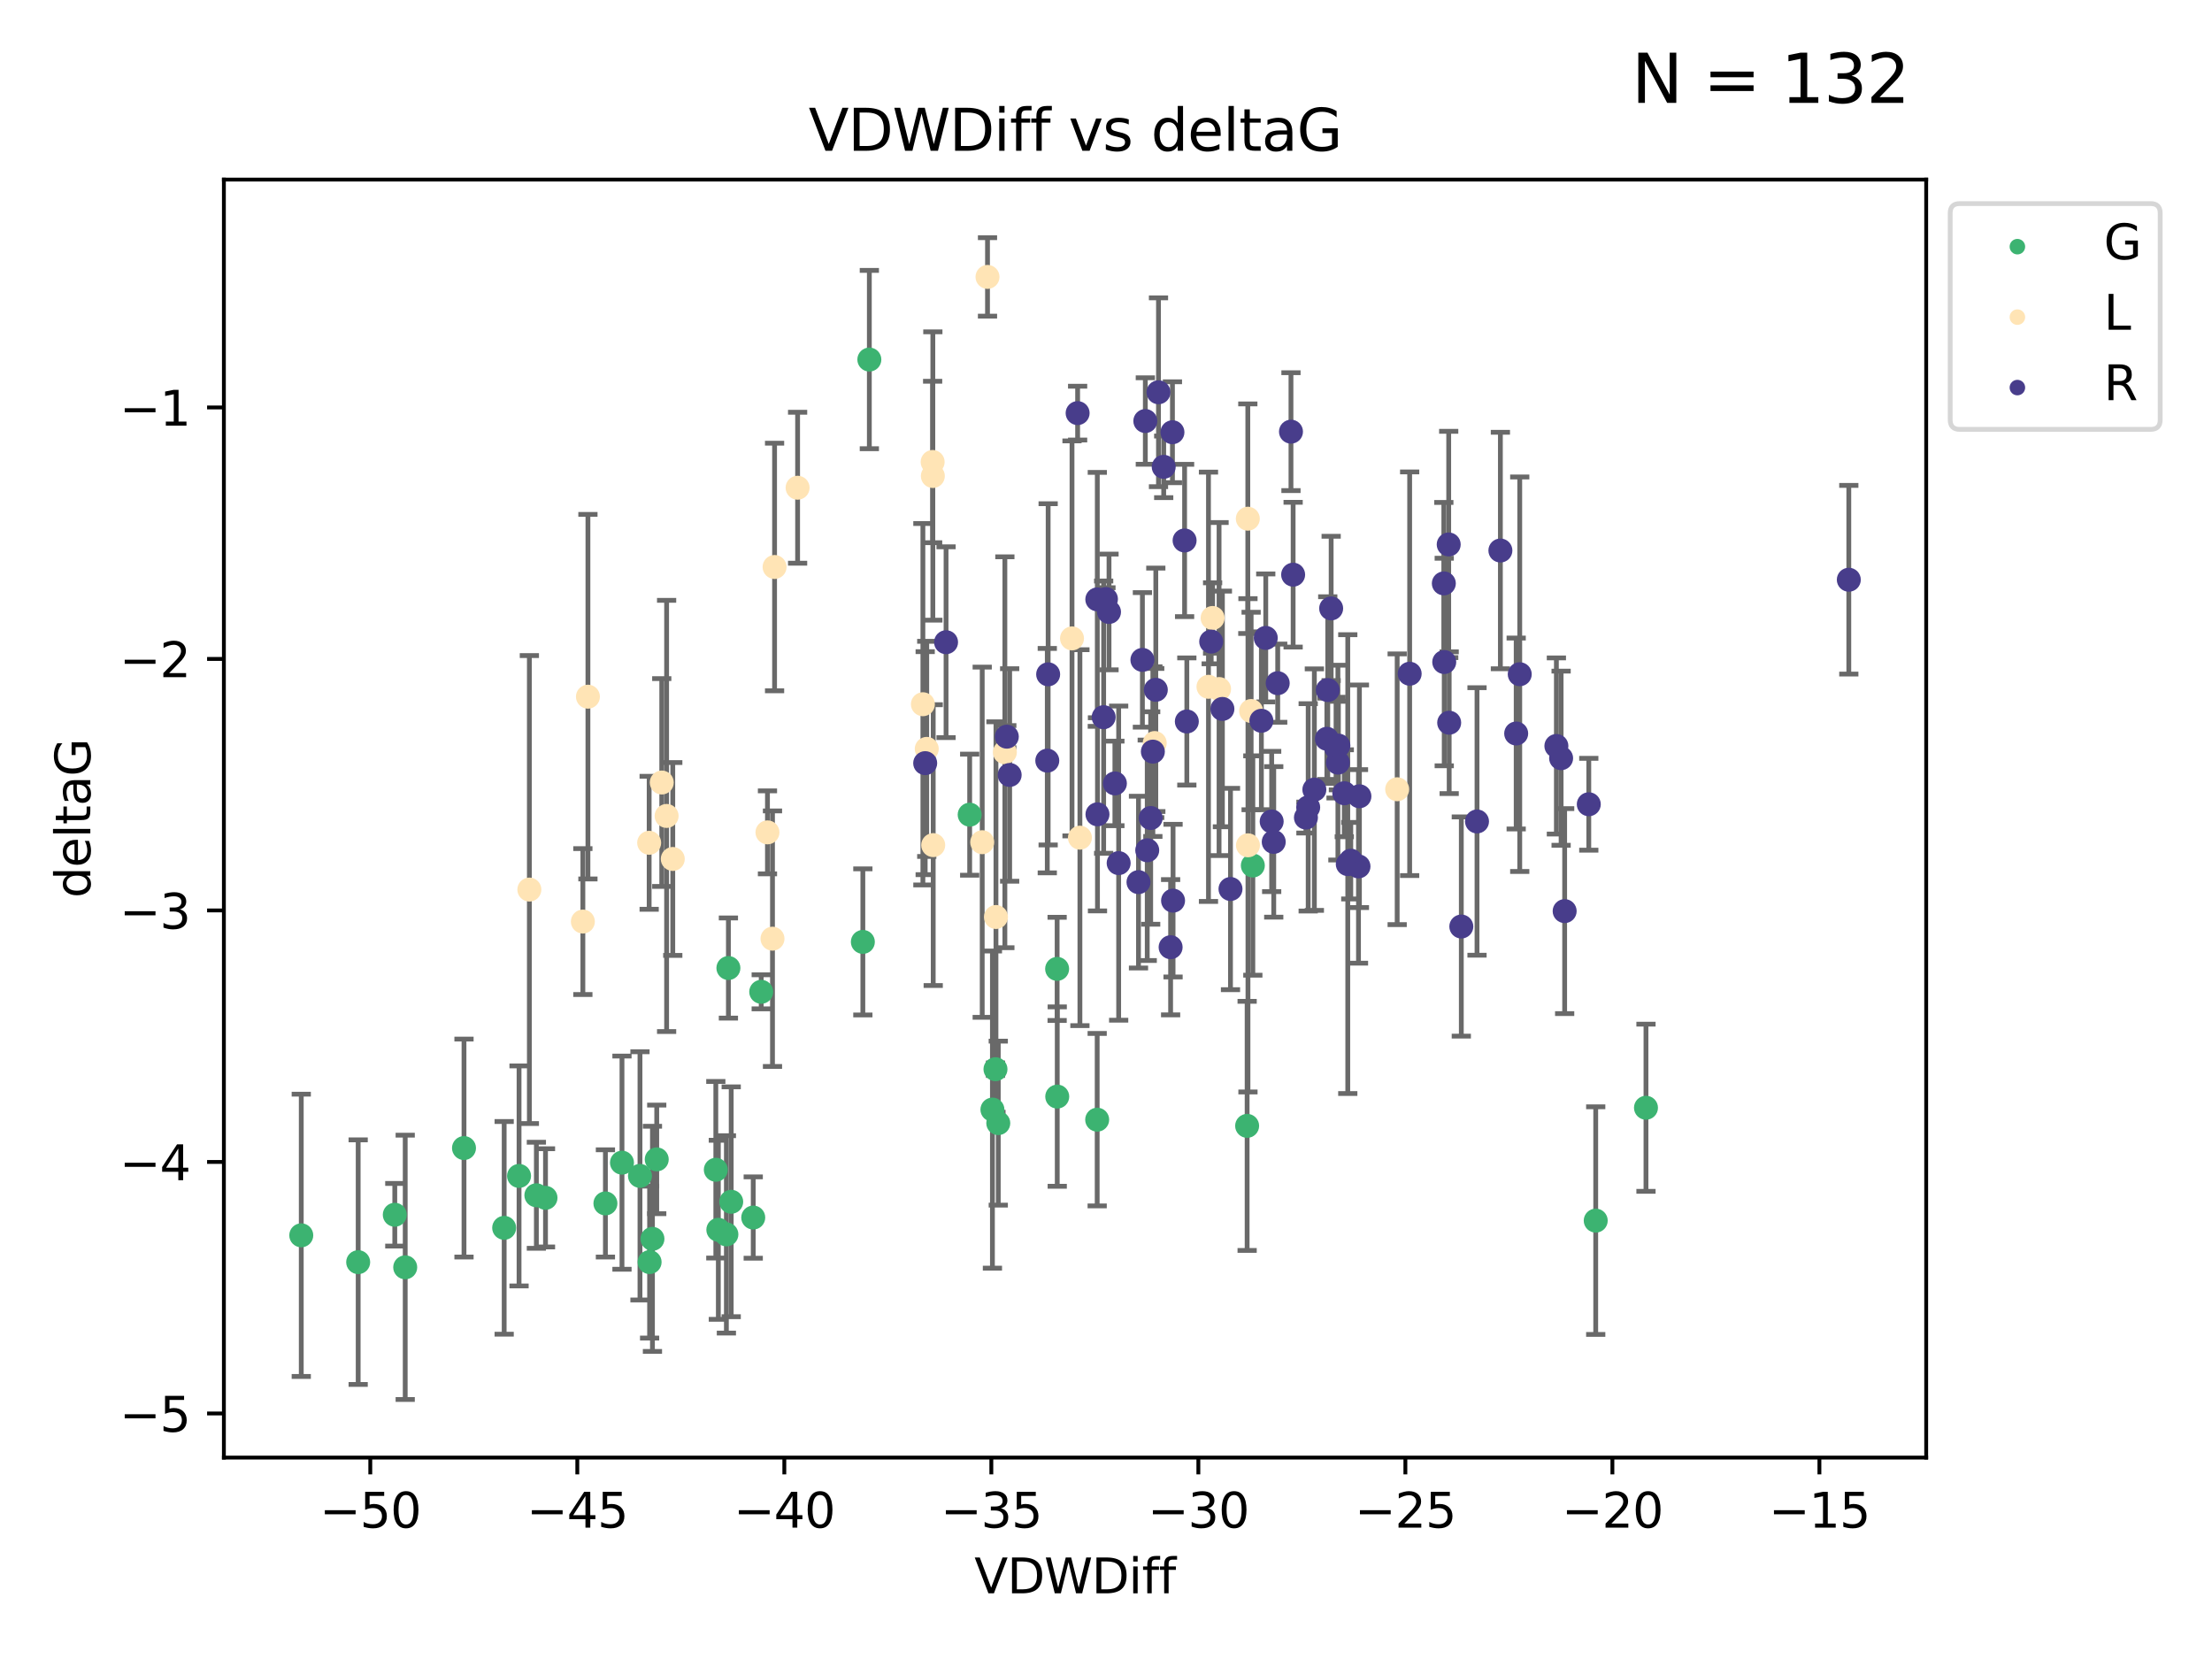 <?xml version="1.0" encoding="utf-8" standalone="no"?>
<!DOCTYPE svg PUBLIC "-//W3C//DTD SVG 1.1//EN"
  "http://www.w3.org/Graphics/SVG/1.1/DTD/svg11.dtd">
<svg xmlns:xlink="http://www.w3.org/1999/xlink" width="460.8pt" height="345.6pt" viewBox="0 0 460.8 345.6" xmlns="http://www.w3.org/2000/svg" version="1.1">
 <defs>
  <style type="text/css">*{stroke-linejoin: round; stroke-linecap: butt}</style>
 </defs>
 <g id="figure_1">
  <g id="patch_1">
   <path d="M 0 345.6 
L 460.8 345.6 
L 460.8 0 
L 0 0 
z
" style="fill: #ffffff"/>
  </g>
  <g id="axes_1">
   <g id="patch_2">
    <path d="M 46.64 303.64 
L 401.26 303.64 
L 401.26 37.411 
L 46.64 37.411 
z
" style="fill: #ffffff"/>
   </g>
   <g id="PathCollection_1">
    <defs>
     <path id="m38f5a6cdb0" d="M 0 1.118 
C 0.297 1.118 0.581 1 0.791 0.791 
C 1 0.581 1.118 0.297 1.118 0 
C 1.118 -0.297 1 -0.581 0.791 -0.791 
C 0.581 -1 0.297 -1.118 0 -1.118 
C -0.297 -1.118 -0.581 -1 -0.791 -0.791 
C -1 -0.581 -1.118 -0.297 -1.118 0 
C -1.118 0.297 -1 0.581 -0.791 0.791 
C -0.581 1 -0.297 1.118 0 1.118 
z
" style="stroke: #3cb371"/>
    </defs>
    <g clip-path="url(#p9c27050f68)">
     <use xlink:href="#m38f5a6cdb0" x="126.119" y="250.694" style="fill: #3cb371; stroke: #3cb371"/>
     <use xlink:href="#m38f5a6cdb0" x="74.615" y="262.93" style="fill: #3cb371; stroke: #3cb371"/>
     <use xlink:href="#m38f5a6cdb0" x="96.659" y="239.16" style="fill: #3cb371; stroke: #3cb371"/>
     <use xlink:href="#m38f5a6cdb0" x="129.57" y="242.204" style="fill: #3cb371; stroke: #3cb371"/>
     <use xlink:href="#m38f5a6cdb0" x="62.759" y="257.34" style="fill: #3cb371; stroke: #3cb371"/>
     <use xlink:href="#m38f5a6cdb0" x="151.32" y="257.145" style="fill: #3cb371; stroke: #3cb371"/>
     <use xlink:href="#m38f5a6cdb0" x="149.118" y="243.683" style="fill: #3cb371; stroke: #3cb371"/>
     <use xlink:href="#m38f5a6cdb0" x="111.737" y="248.997" style="fill: #3cb371; stroke: #3cb371"/>
     <use xlink:href="#m38f5a6cdb0" x="152.324" y="250.352" style="fill: #3cb371; stroke: #3cb371"/>
     <use xlink:href="#m38f5a6cdb0" x="84.413" y="264.006" style="fill: #3cb371; stroke: #3cb371"/>
     <use xlink:href="#m38f5a6cdb0" x="105.029" y="255.783" style="fill: #3cb371; stroke: #3cb371"/>
     <use xlink:href="#m38f5a6cdb0" x="135.917" y="258.074" style="fill: #3cb371; stroke: #3cb371"/>
     <use xlink:href="#m38f5a6cdb0" x="133.32" y="244.958" style="fill: #3cb371; stroke: #3cb371"/>
     <use xlink:href="#m38f5a6cdb0" x="156.913" y="253.637" style="fill: #3cb371; stroke: #3cb371"/>
     <use xlink:href="#m38f5a6cdb0" x="113.638" y="249.531" style="fill: #3cb371; stroke: #3cb371"/>
     <use xlink:href="#m38f5a6cdb0" x="151.74" y="201.658" style="fill: #3cb371; stroke: #3cb371"/>
     <use xlink:href="#m38f5a6cdb0" x="149.643" y="256.189" style="fill: #3cb371; stroke: #3cb371"/>
     <use xlink:href="#m38f5a6cdb0" x="181.1" y="74.901" style="fill: #3cb371; stroke: #3cb371"/>
     <use xlink:href="#m38f5a6cdb0" x="82.241" y="253.055" style="fill: #3cb371; stroke: #3cb371"/>
     <use xlink:href="#m38f5a6cdb0" x="108.128" y="244.969" style="fill: #3cb371; stroke: #3cb371"/>
     <use xlink:href="#m38f5a6cdb0" x="135.325" y="262.915" style="fill: #3cb371; stroke: #3cb371"/>
     <use xlink:href="#m38f5a6cdb0" x="207.959" y="233.968" style="fill: #3cb371; stroke: #3cb371"/>
     <use xlink:href="#m38f5a6cdb0" x="220.22" y="201.836" style="fill: #3cb371; stroke: #3cb371"/>
     <use xlink:href="#m38f5a6cdb0" x="220.243" y="228.439" style="fill: #3cb371; stroke: #3cb371"/>
     <use xlink:href="#m38f5a6cdb0" x="202.001" y="169.713" style="fill: #3cb371; stroke: #3cb371"/>
     <use xlink:href="#m38f5a6cdb0" x="136.81" y="241.52" style="fill: #3cb371; stroke: #3cb371"/>
     <use xlink:href="#m38f5a6cdb0" x="228.563" y="233.249" style="fill: #3cb371; stroke: #3cb371"/>
     <use xlink:href="#m38f5a6cdb0" x="206.74" y="231.145" style="fill: #3cb371; stroke: #3cb371"/>
     <use xlink:href="#m38f5a6cdb0" x="158.576" y="206.613" style="fill: #3cb371; stroke: #3cb371"/>
     <use xlink:href="#m38f5a6cdb0" x="179.748" y="196.216" style="fill: #3cb371; stroke: #3cb371"/>
     <use xlink:href="#m38f5a6cdb0" x="207.377" y="222.733" style="fill: #3cb371; stroke: #3cb371"/>
     <use xlink:href="#m38f5a6cdb0" x="260.989" y="180.303" style="fill: #3cb371; stroke: #3cb371"/>
     <use xlink:href="#m38f5a6cdb0" x="259.8" y="234.537" style="fill: #3cb371; stroke: #3cb371"/>
     <use xlink:href="#m38f5a6cdb0" x="332.419" y="254.278" style="fill: #3cb371; stroke: #3cb371"/>
     <use xlink:href="#m38f5a6cdb0" x="342.887" y="230.765" style="fill: #3cb371; stroke: #3cb371"/>
    </g>
   </g>
   <g id="PathCollection_2">
    <defs>
     <path id="mf9aa611862" d="M 0 1.118 
C 0.297 1.118 0.581 1 0.791 0.791 
C 1 0.581 1.118 0.297 1.118 0 
C 1.118 -0.297 1 -0.581 0.791 -0.791 
C 0.581 -1 0.297 -1.118 0 -1.118 
C -0.297 -1.118 -0.581 -1 -0.791 -0.791 
C -1 -0.581 -1.118 -0.297 -1.118 0 
C -1.118 0.297 -1 0.581 -0.791 0.791 
C -0.581 1 -0.297 1.118 0 1.118 
z
" style="stroke: #ffe4b5"/>
    </defs>
    <g clip-path="url(#p9c27050f68)">
     <use xlink:href="#mf9aa611862" x="121.422" y="191.979" style="fill: #ffe4b5; stroke: #ffe4b5"/>
     <use xlink:href="#mf9aa611862" x="135.231" y="175.57" style="fill: #ffe4b5; stroke: #ffe4b5"/>
     <use xlink:href="#mf9aa611862" x="137.856" y="163.011" style="fill: #ffe4b5; stroke: #ffe4b5"/>
     <use xlink:href="#mf9aa611862" x="138.867" y="169.975" style="fill: #ffe4b5; stroke: #ffe4b5"/>
     <use xlink:href="#mf9aa611862" x="193.059" y="156.006" style="fill: #ffe4b5; stroke: #ffe4b5"/>
     <use xlink:href="#mf9aa611862" x="224.966" y="174.503" style="fill: #ffe4b5; stroke: #ffe4b5"/>
     <use xlink:href="#mf9aa611862" x="194.329" y="99.16" style="fill: #ffe4b5; stroke: #ffe4b5"/>
     <use xlink:href="#mf9aa611862" x="161.358" y="118.114" style="fill: #ffe4b5; stroke: #ffe4b5"/>
     <use xlink:href="#mf9aa611862" x="251.748" y="143.071" style="fill: #ffe4b5; stroke: #ffe4b5"/>
     <use xlink:href="#mf9aa611862" x="140.151" y="178.938" style="fill: #ffe4b5; stroke: #ffe4b5"/>
     <use xlink:href="#mf9aa611862" x="259.943" y="108.053" style="fill: #ffe4b5; stroke: #ffe4b5"/>
     <use xlink:href="#mf9aa611862" x="194.285" y="96.238" style="fill: #ffe4b5; stroke: #ffe4b5"/>
     <use xlink:href="#mf9aa611862" x="240.551" y="154.788" style="fill: #ffe4b5; stroke: #ffe4b5"/>
     <use xlink:href="#mf9aa611862" x="259.973" y="176.094" style="fill: #ffe4b5; stroke: #ffe4b5"/>
     <use xlink:href="#mf9aa611862" x="122.476" y="145.132" style="fill: #ffe4b5; stroke: #ffe4b5"/>
     <use xlink:href="#mf9aa611862" x="159.877" y="173.396" style="fill: #ffe4b5; stroke: #ffe4b5"/>
     <use xlink:href="#mf9aa611862" x="194.406" y="176.053" style="fill: #ffe4b5; stroke: #ffe4b5"/>
     <use xlink:href="#mf9aa611862" x="110.276" y="185.314" style="fill: #ffe4b5; stroke: #ffe4b5"/>
     <use xlink:href="#mf9aa611862" x="166.156" y="101.604" style="fill: #ffe4b5; stroke: #ffe4b5"/>
     <use xlink:href="#mf9aa611862" x="253.952" y="143.539" style="fill: #ffe4b5; stroke: #ffe4b5"/>
     <use xlink:href="#mf9aa611862" x="207.477" y="191.027" style="fill: #ffe4b5; stroke: #ffe4b5"/>
     <use xlink:href="#mf9aa611862" x="204.613" y="175.447" style="fill: #ffe4b5; stroke: #ffe4b5"/>
     <use xlink:href="#mf9aa611862" x="160.924" y="195.543" style="fill: #ffe4b5; stroke: #ffe4b5"/>
     <use xlink:href="#mf9aa611862" x="252.609" y="128.736" style="fill: #ffe4b5; stroke: #ffe4b5"/>
     <use xlink:href="#mf9aa611862" x="260.634" y="148.115" style="fill: #ffe4b5; stroke: #ffe4b5"/>
     <use xlink:href="#mf9aa611862" x="223.32" y="132.989" style="fill: #ffe4b5; stroke: #ffe4b5"/>
     <use xlink:href="#mf9aa611862" x="291.057" y="164.417" style="fill: #ffe4b5; stroke: #ffe4b5"/>
     <use xlink:href="#mf9aa611862" x="205.715" y="57.685" style="fill: #ffe4b5; stroke: #ffe4b5"/>
     <use xlink:href="#mf9aa611862" x="209.333" y="156.709" style="fill: #ffe4b5; stroke: #ffe4b5"/>
     <use xlink:href="#mf9aa611862" x="192.255" y="146.704" style="fill: #ffe4b5; stroke: #ffe4b5"/>
    </g>
   </g>
   <g id="PathCollection_3">
    <defs>
     <path id="m8536425059" d="M 0 1.118 
C 0.297 1.118 0.581 1 0.791 0.791 
C 1 0.581 1.118 0.297 1.118 0 
C 1.118 -0.297 1 -0.581 0.791 -0.791 
C 0.581 -1 0.297 -1.118 0 -1.118 
C -0.297 -1.118 -0.581 -1 -0.791 -0.791 
C -1 -0.581 -1.118 -0.297 -1.118 0 
C -1.118 0.297 -1 0.581 -0.791 0.791 
C -0.581 1 -0.297 1.118 0 1.118 
z
" style="stroke: #483d8b"/>
    </defs>
    <g clip-path="url(#p9c27050f68)">
     <use xlink:href="#m8536425059" x="280.04" y="165.248" style="fill: #483d8b; stroke: #483d8b"/>
     <use xlink:href="#m8536425059" x="283.191" y="165.878" style="fill: #483d8b; stroke: #483d8b"/>
     <use xlink:href="#m8536425059" x="273.805" y="164.491" style="fill: #483d8b; stroke: #483d8b"/>
     <use xlink:href="#m8536425059" x="240.777" y="143.699" style="fill: #483d8b; stroke: #483d8b"/>
     <use xlink:href="#m8536425059" x="231.028" y="127.483" style="fill: #483d8b; stroke: #483d8b"/>
     <use xlink:href="#m8536425059" x="276.41" y="153.901" style="fill: #483d8b; stroke: #483d8b"/>
     <use xlink:href="#m8536425059" x="192.734" y="158.979" style="fill: #483d8b; stroke: #483d8b"/>
     <use xlink:href="#m8536425059" x="218.169" y="158.456" style="fill: #483d8b; stroke: #483d8b"/>
     <use xlink:href="#m8536425059" x="233.038" y="179.802" style="fill: #483d8b; stroke: #483d8b"/>
     <use xlink:href="#m8536425059" x="210.331" y="161.438" style="fill: #483d8b; stroke: #483d8b"/>
     <use xlink:href="#m8536425059" x="256.334" y="185.193" style="fill: #483d8b; stroke: #483d8b"/>
     <use xlink:href="#m8536425059" x="252.315" y="133.656" style="fill: #483d8b; stroke: #483d8b"/>
     <use xlink:href="#m8536425059" x="281.391" y="179.298" style="fill: #483d8b; stroke: #483d8b"/>
     <use xlink:href="#m8536425059" x="263.681" y="132.892" style="fill: #483d8b; stroke: #483d8b"/>
     <use xlink:href="#m8536425059" x="301.891" y="150.556" style="fill: #483d8b; stroke: #483d8b"/>
     <use xlink:href="#m8536425059" x="224.489" y="86.058" style="fill: #483d8b; stroke: #483d8b"/>
     <use xlink:href="#m8536425059" x="232.252" y="163.201" style="fill: #483d8b; stroke: #483d8b"/>
     <use xlink:href="#m8536425059" x="209.737" y="153.462" style="fill: #483d8b; stroke: #483d8b"/>
     <use xlink:href="#m8536425059" x="228.625" y="169.638" style="fill: #483d8b; stroke: #483d8b"/>
     <use xlink:href="#m8536425059" x="312.559" y="114.683" style="fill: #483d8b; stroke: #483d8b"/>
     <use xlink:href="#m8536425059" x="228.589" y="124.86" style="fill: #483d8b; stroke: #483d8b"/>
     <use xlink:href="#m8536425059" x="304.418" y="193.012" style="fill: #483d8b; stroke: #483d8b"/>
     <use xlink:href="#m8536425059" x="269.383" y="119.716" style="fill: #483d8b; stroke: #483d8b"/>
     <use xlink:href="#m8536425059" x="282.998" y="180.487" style="fill: #483d8b; stroke: #483d8b"/>
     <use xlink:href="#m8536425059" x="278.813" y="155.32" style="fill: #483d8b; stroke: #483d8b"/>
     <use xlink:href="#m8536425059" x="325.946" y="189.801" style="fill: #483d8b; stroke: #483d8b"/>
     <use xlink:href="#m8536425059" x="244.241" y="90.044" style="fill: #483d8b; stroke: #483d8b"/>
     <use xlink:href="#m8536425059" x="300.861" y="137.913" style="fill: #483d8b; stroke: #483d8b"/>
     <use xlink:href="#m8536425059" x="247.239" y="150.298" style="fill: #483d8b; stroke: #483d8b"/>
     <use xlink:href="#m8536425059" x="218.349" y="140.474" style="fill: #483d8b; stroke: #483d8b"/>
     <use xlink:href="#m8536425059" x="272.52" y="168.183" style="fill: #483d8b; stroke: #483d8b"/>
     <use xlink:href="#m8536425059" x="272.051" y="170.314" style="fill: #483d8b; stroke: #483d8b"/>
     <use xlink:href="#m8536425059" x="241.334" y="81.716" style="fill: #483d8b; stroke: #483d8b"/>
     <use xlink:href="#m8536425059" x="237.985" y="137.465" style="fill: #483d8b; stroke: #483d8b"/>
     <use xlink:href="#m8536425059" x="265.343" y="175.381" style="fill: #483d8b; stroke: #483d8b"/>
     <use xlink:href="#m8536425059" x="246.773" y="112.59" style="fill: #483d8b; stroke: #483d8b"/>
     <use xlink:href="#m8536425059" x="237.169" y="183.764" style="fill: #483d8b; stroke: #483d8b"/>
     <use xlink:href="#m8536425059" x="315.849" y="152.804" style="fill: #483d8b; stroke: #483d8b"/>
     <use xlink:href="#m8536425059" x="229.912" y="149.399" style="fill: #483d8b; stroke: #483d8b"/>
     <use xlink:href="#m8536425059" x="278.324" y="155.744" style="fill: #483d8b; stroke: #483d8b"/>
     <use xlink:href="#m8536425059" x="325.209" y="157.946" style="fill: #483d8b; stroke: #483d8b"/>
     <use xlink:href="#m8536425059" x="278.711" y="158.866" style="fill: #483d8b; stroke: #483d8b"/>
     <use xlink:href="#m8536425059" x="254.648" y="147.683" style="fill: #483d8b; stroke: #483d8b"/>
     <use xlink:href="#m8536425059" x="239.708" y="170.406" style="fill: #483d8b; stroke: #483d8b"/>
     <use xlink:href="#m8536425059" x="242.422" y="97.249" style="fill: #483d8b; stroke: #483d8b"/>
     <use xlink:href="#m8536425059" x="243.861" y="197.323" style="fill: #483d8b; stroke: #483d8b"/>
     <use xlink:href="#m8536425059" x="197.081" y="133.784" style="fill: #483d8b; stroke: #483d8b"/>
     <use xlink:href="#m8536425059" x="307.689" y="171.123" style="fill: #483d8b; stroke: #483d8b"/>
     <use xlink:href="#m8536425059" x="230.388" y="124.794" style="fill: #483d8b; stroke: #483d8b"/>
     <use xlink:href="#m8536425059" x="238.99" y="177.128" style="fill: #483d8b; stroke: #483d8b"/>
     <use xlink:href="#m8536425059" x="293.658" y="140.352" style="fill: #483d8b; stroke: #483d8b"/>
     <use xlink:href="#m8536425059" x="316.59" y="140.453" style="fill: #483d8b; stroke: #483d8b"/>
     <use xlink:href="#m8536425059" x="324.224" y="155.401" style="fill: #483d8b; stroke: #483d8b"/>
     <use xlink:href="#m8536425059" x="238.593" y="87.707" style="fill: #483d8b; stroke: #483d8b"/>
     <use xlink:href="#m8536425059" x="266.171" y="142.319" style="fill: #483d8b; stroke: #483d8b"/>
     <use xlink:href="#m8536425059" x="300.777" y="121.532" style="fill: #483d8b; stroke: #483d8b"/>
     <use xlink:href="#m8536425059" x="262.768" y="150.149" style="fill: #483d8b; stroke: #483d8b"/>
     <use xlink:href="#m8536425059" x="330.974" y="167.541" style="fill: #483d8b; stroke: #483d8b"/>
     <use xlink:href="#m8536425059" x="280.766" y="180.009" style="fill: #483d8b; stroke: #483d8b"/>
     <use xlink:href="#m8536425059" x="276.595" y="143.755" style="fill: #483d8b; stroke: #483d8b"/>
     <use xlink:href="#m8536425059" x="240.162" y="156.577" style="fill: #483d8b; stroke: #483d8b"/>
     <use xlink:href="#m8536425059" x="385.141" y="120.769" style="fill: #483d8b; stroke: #483d8b"/>
     <use xlink:href="#m8536425059" x="268.934" y="89.923" style="fill: #483d8b; stroke: #483d8b"/>
     <use xlink:href="#m8536425059" x="301.792" y="113.422" style="fill: #483d8b; stroke: #483d8b"/>
     <use xlink:href="#m8536425059" x="244.37" y="187.62" style="fill: #483d8b; stroke: #483d8b"/>
     <use xlink:href="#m8536425059" x="264.913" y="171.128" style="fill: #483d8b; stroke: #483d8b"/>
     <use xlink:href="#m8536425059" x="277.304" y="126.741" style="fill: #483d8b; stroke: #483d8b"/>
    </g>
   </g>
   <g id="matplotlib.axis_1">
    <g id="xtick_1">
     <g id="line2d_1">
      <defs>
       <path id="m17a2343a12" d="M 0 0 
L 0 3.5 
" style="stroke: #000000; stroke-width: 0.8"/>
      </defs>
      <g>
       <use xlink:href="#m17a2343a12" x="77.138" y="303.64" style="stroke: #000000; stroke-width: 0.8"/>
      </g>
     </g>
     <g id="text_1">
      <!-- −50 -->
      <g transform="translate(66.586 318.238)scale(0.1 -0.1)">
       <defs>
        <path id="DejaVuSans-2212" d="M 678 2272 
L 4684 2272 
L 4684 1741 
L 678 1741 
L 678 2272 
z
" transform="scale(0.016)"/>
        <path id="DejaVuSans-35" d="M 691 4666 
L 3169 4666 
L 3169 4134 
L 1269 4134 
L 1269 2991 
Q 1406 3038 1543 3061 
Q 1681 3084 1819 3084 
Q 2600 3084 3056 2656 
Q 3513 2228 3513 1497 
Q 3513 744 3044 326 
Q 2575 -91 1722 -91 
Q 1428 -91 1123 -41 
Q 819 9 494 109 
L 494 744 
Q 775 591 1075 516 
Q 1375 441 1709 441 
Q 2250 441 2565 725 
Q 2881 1009 2881 1497 
Q 2881 1984 2565 2268 
Q 2250 2553 1709 2553 
Q 1456 2553 1204 2497 
Q 953 2441 691 2322 
L 691 4666 
z
" transform="scale(0.016)"/>
        <path id="DejaVuSans-30" d="M 2034 4250 
Q 1547 4250 1301 3770 
Q 1056 3291 1056 2328 
Q 1056 1369 1301 889 
Q 1547 409 2034 409 
Q 2525 409 2770 889 
Q 3016 1369 3016 2328 
Q 3016 3291 2770 3770 
Q 2525 4250 2034 4250 
z
M 2034 4750 
Q 2819 4750 3233 4129 
Q 3647 3509 3647 2328 
Q 3647 1150 3233 529 
Q 2819 -91 2034 -91 
Q 1250 -91 836 529 
Q 422 1150 422 2328 
Q 422 3509 836 4129 
Q 1250 4750 2034 4750 
z
" transform="scale(0.016)"/>
       </defs>
       <use xlink:href="#DejaVuSans-2212"/>
       <use xlink:href="#DejaVuSans-35" x="83.789"/>
       <use xlink:href="#DejaVuSans-30" x="147.412"/>
      </g>
     </g>
    </g>
    <g id="xtick_2">
     <g id="line2d_2">
      <g>
       <use xlink:href="#m17a2343a12" x="120.263" y="303.64" style="stroke: #000000; stroke-width: 0.8"/>
      </g>
     </g>
     <g id="text_2">
      <!-- −45 -->
      <g transform="translate(109.711 318.238)scale(0.1 -0.1)">
       <defs>
        <path id="DejaVuSans-34" d="M 2419 4116 
L 825 1625 
L 2419 1625 
L 2419 4116 
z
M 2253 4666 
L 3047 4666 
L 3047 1625 
L 3713 1625 
L 3713 1100 
L 3047 1100 
L 3047 0 
L 2419 0 
L 2419 1100 
L 313 1100 
L 313 1709 
L 2253 4666 
z
" transform="scale(0.016)"/>
       </defs>
       <use xlink:href="#DejaVuSans-2212"/>
       <use xlink:href="#DejaVuSans-34" x="83.789"/>
       <use xlink:href="#DejaVuSans-35" x="147.412"/>
      </g>
     </g>
    </g>
    <g id="xtick_3">
     <g id="line2d_3">
      <g>
       <use xlink:href="#m17a2343a12" x="163.389" y="303.64" style="stroke: #000000; stroke-width: 0.8"/>
      </g>
     </g>
     <g id="text_3">
      <!-- −40 -->
      <g transform="translate(152.837 318.238)scale(0.1 -0.1)">
       <use xlink:href="#DejaVuSans-2212"/>
       <use xlink:href="#DejaVuSans-34" x="83.789"/>
       <use xlink:href="#DejaVuSans-30" x="147.412"/>
      </g>
     </g>
    </g>
    <g id="xtick_4">
     <g id="line2d_4">
      <g>
       <use xlink:href="#m17a2343a12" x="206.514" y="303.64" style="stroke: #000000; stroke-width: 0.8"/>
      </g>
     </g>
     <g id="text_4">
      <!-- −35 -->
      <g transform="translate(195.962 318.238)scale(0.1 -0.1)">
       <defs>
        <path id="DejaVuSans-33" d="M 2597 2516 
Q 3050 2419 3304 2112 
Q 3559 1806 3559 1356 
Q 3559 666 3084 287 
Q 2609 -91 1734 -91 
Q 1441 -91 1130 -33 
Q 819 25 488 141 
L 488 750 
Q 750 597 1062 519 
Q 1375 441 1716 441 
Q 2309 441 2620 675 
Q 2931 909 2931 1356 
Q 2931 1769 2642 2001 
Q 2353 2234 1838 2234 
L 1294 2234 
L 1294 2753 
L 1863 2753 
Q 2328 2753 2575 2939 
Q 2822 3125 2822 3475 
Q 2822 3834 2567 4026 
Q 2313 4219 1838 4219 
Q 1578 4219 1281 4162 
Q 984 4106 628 3988 
L 628 4550 
Q 988 4650 1302 4700 
Q 1616 4750 1894 4750 
Q 2613 4750 3031 4423 
Q 3450 4097 3450 3541 
Q 3450 3153 3228 2886 
Q 3006 2619 2597 2516 
z
" transform="scale(0.016)"/>
       </defs>
       <use xlink:href="#DejaVuSans-2212"/>
       <use xlink:href="#DejaVuSans-33" x="83.789"/>
       <use xlink:href="#DejaVuSans-35" x="147.412"/>
      </g>
     </g>
    </g>
    <g id="xtick_5">
     <g id="line2d_5">
      <g>
       <use xlink:href="#m17a2343a12" x="249.64" y="303.64" style="stroke: #000000; stroke-width: 0.8"/>
      </g>
     </g>
     <g id="text_5">
      <!-- −30 -->
      <g transform="translate(239.087 318.238)scale(0.1 -0.1)">
       <use xlink:href="#DejaVuSans-2212"/>
       <use xlink:href="#DejaVuSans-33" x="83.789"/>
       <use xlink:href="#DejaVuSans-30" x="147.412"/>
      </g>
     </g>
    </g>
    <g id="xtick_6">
     <g id="line2d_6">
      <g>
       <use xlink:href="#m17a2343a12" x="292.765" y="303.64" style="stroke: #000000; stroke-width: 0.8"/>
      </g>
     </g>
     <g id="text_6">
      <!-- −25 -->
      <g transform="translate(282.213 318.238)scale(0.1 -0.1)">
       <defs>
        <path id="DejaVuSans-32" d="M 1228 531 
L 3431 531 
L 3431 0 
L 469 0 
L 469 531 
Q 828 903 1448 1529 
Q 2069 2156 2228 2338 
Q 2531 2678 2651 2914 
Q 2772 3150 2772 3378 
Q 2772 3750 2511 3984 
Q 2250 4219 1831 4219 
Q 1534 4219 1204 4116 
Q 875 4013 500 3803 
L 500 4441 
Q 881 4594 1212 4672 
Q 1544 4750 1819 4750 
Q 2544 4750 2975 4387 
Q 3406 4025 3406 3419 
Q 3406 3131 3298 2873 
Q 3191 2616 2906 2266 
Q 2828 2175 2409 1742 
Q 1991 1309 1228 531 
z
" transform="scale(0.016)"/>
       </defs>
       <use xlink:href="#DejaVuSans-2212"/>
       <use xlink:href="#DejaVuSans-32" x="83.789"/>
       <use xlink:href="#DejaVuSans-35" x="147.412"/>
      </g>
     </g>
    </g>
    <g id="xtick_7">
     <g id="line2d_7">
      <g>
       <use xlink:href="#m17a2343a12" x="335.891" y="303.64" style="stroke: #000000; stroke-width: 0.8"/>
      </g>
     </g>
     <g id="text_7">
      <!-- −20 -->
      <g transform="translate(325.338 318.238)scale(0.1 -0.1)">
       <use xlink:href="#DejaVuSans-2212"/>
       <use xlink:href="#DejaVuSans-32" x="83.789"/>
       <use xlink:href="#DejaVuSans-30" x="147.412"/>
      </g>
     </g>
    </g>
    <g id="xtick_8">
     <g id="line2d_8">
      <g>
       <use xlink:href="#m17a2343a12" x="379.016" y="303.64" style="stroke: #000000; stroke-width: 0.8"/>
      </g>
     </g>
     <g id="text_8">
      <!-- −15 -->
      <g transform="translate(368.464 318.238)scale(0.1 -0.1)">
       <defs>
        <path id="DejaVuSans-31" d="M 794 531 
L 1825 531 
L 1825 4091 
L 703 3866 
L 703 4441 
L 1819 4666 
L 2450 4666 
L 2450 531 
L 3481 531 
L 3481 0 
L 794 0 
L 794 531 
z
" transform="scale(0.016)"/>
       </defs>
       <use xlink:href="#DejaVuSans-2212"/>
       <use xlink:href="#DejaVuSans-31" x="83.789"/>
       <use xlink:href="#DejaVuSans-35" x="147.412"/>
      </g>
     </g>
    </g>
    <g id="text_9">
     <!-- VDWDiff -->
     <g transform="translate(202.977 331.917)scale(0.1 -0.1)">
      <defs>
       <path id="DejaVuSans-56" d="M 1831 0 
L 50 4666 
L 709 4666 
L 2188 738 
L 3669 4666 
L 4325 4666 
L 2547 0 
L 1831 0 
z
" transform="scale(0.016)"/>
       <path id="DejaVuSans-44" d="M 1259 4147 
L 1259 519 
L 2022 519 
Q 2988 519 3436 956 
Q 3884 1394 3884 2338 
Q 3884 3275 3436 3711 
Q 2988 4147 2022 4147 
L 1259 4147 
z
M 628 4666 
L 1925 4666 
Q 3281 4666 3915 4102 
Q 4550 3538 4550 2338 
Q 4550 1131 3912 565 
Q 3275 0 1925 0 
L 628 0 
L 628 4666 
z
" transform="scale(0.016)"/>
       <path id="DejaVuSans-57" d="M 213 4666 
L 850 4666 
L 1831 722 
L 2809 4666 
L 3519 4666 
L 4500 722 
L 5478 4666 
L 6119 4666 
L 4947 0 
L 4153 0 
L 3169 4050 
L 2175 0 
L 1381 0 
L 213 4666 
z
" transform="scale(0.016)"/>
       <path id="DejaVuSans-69" d="M 603 3500 
L 1178 3500 
L 1178 0 
L 603 0 
L 603 3500 
z
M 603 4863 
L 1178 4863 
L 1178 4134 
L 603 4134 
L 603 4863 
z
" transform="scale(0.016)"/>
       <path id="DejaVuSans-66" d="M 2375 4863 
L 2375 4384 
L 1825 4384 
Q 1516 4384 1395 4259 
Q 1275 4134 1275 3809 
L 1275 3500 
L 2222 3500 
L 2222 3053 
L 1275 3053 
L 1275 0 
L 697 0 
L 697 3053 
L 147 3053 
L 147 3500 
L 697 3500 
L 697 3744 
Q 697 4328 969 4595 
Q 1241 4863 1831 4863 
L 2375 4863 
z
" transform="scale(0.016)"/>
      </defs>
      <use xlink:href="#DejaVuSans-56"/>
      <use xlink:href="#DejaVuSans-44" x="68.408"/>
      <use xlink:href="#DejaVuSans-57" x="145.41"/>
      <use xlink:href="#DejaVuSans-44" x="244.287"/>
      <use xlink:href="#DejaVuSans-69" x="321.289"/>
      <use xlink:href="#DejaVuSans-66" x="349.072"/>
      <use xlink:href="#DejaVuSans-66" x="384.277"/>
     </g>
    </g>
   </g>
   <g id="matplotlib.axis_2">
    <g id="ytick_1">
     <g id="line2d_9">
      <defs>
       <path id="m55da835839" d="M 0 0 
L -3.5 0 
" style="stroke: #000000; stroke-width: 0.8"/>
      </defs>
      <g>
       <use xlink:href="#m55da835839" x="46.64" y="294.452" style="stroke: #000000; stroke-width: 0.8"/>
      </g>
     </g>
     <g id="text_10">
      <!-- −5 -->
      <g transform="translate(24.898 298.251)scale(0.1 -0.1)">
       <use xlink:href="#DejaVuSans-2212"/>
       <use xlink:href="#DejaVuSans-35" x="83.789"/>
      </g>
     </g>
    </g>
    <g id="ytick_2">
     <g id="line2d_10">
      <g>
       <use xlink:href="#m55da835839" x="46.64" y="242.057" style="stroke: #000000; stroke-width: 0.8"/>
      </g>
     </g>
     <g id="text_11">
      <!-- −4 -->
      <g transform="translate(24.898 245.857)scale(0.1 -0.1)">
       <use xlink:href="#DejaVuSans-2212"/>
       <use xlink:href="#DejaVuSans-34" x="83.789"/>
      </g>
     </g>
    </g>
    <g id="ytick_3">
     <g id="line2d_11">
      <g>
       <use xlink:href="#m55da835839" x="46.64" y="189.663" style="stroke: #000000; stroke-width: 0.8"/>
      </g>
     </g>
     <g id="text_12">
      <!-- −3 -->
      <g transform="translate(24.898 193.462)scale(0.1 -0.1)">
       <use xlink:href="#DejaVuSans-2212"/>
       <use xlink:href="#DejaVuSans-33" x="83.789"/>
      </g>
     </g>
    </g>
    <g id="ytick_4">
     <g id="line2d_12">
      <g>
       <use xlink:href="#m55da835839" x="46.64" y="137.269" style="stroke: #000000; stroke-width: 0.8"/>
      </g>
     </g>
     <g id="text_13">
      <!-- −2 -->
      <g transform="translate(24.898 141.068)scale(0.1 -0.1)">
       <use xlink:href="#DejaVuSans-2212"/>
       <use xlink:href="#DejaVuSans-32" x="83.789"/>
      </g>
     </g>
    </g>
    <g id="ytick_5">
     <g id="line2d_13">
      <g>
       <use xlink:href="#m55da835839" x="46.64" y="84.875" style="stroke: #000000; stroke-width: 0.8"/>
      </g>
     </g>
     <g id="text_14">
      <!-- −1 -->
      <g transform="translate(24.898 88.674)scale(0.1 -0.1)">
       <use xlink:href="#DejaVuSans-2212"/>
       <use xlink:href="#DejaVuSans-31" x="83.789"/>
      </g>
     </g>
    </g>
    <g id="text_15">
     <!-- deltaG -->
     <g transform="translate(18.818 187.064)rotate(-90)scale(0.1 -0.1)">
      <defs>
       <path id="DejaVuSans-64" d="M 2906 2969 
L 2906 4863 
L 3481 4863 
L 3481 0 
L 2906 0 
L 2906 525 
Q 2725 213 2448 61 
Q 2172 -91 1784 -91 
Q 1150 -91 751 415 
Q 353 922 353 1747 
Q 353 2572 751 3078 
Q 1150 3584 1784 3584 
Q 2172 3584 2448 3432 
Q 2725 3281 2906 2969 
z
M 947 1747 
Q 947 1113 1208 752 
Q 1469 391 1925 391 
Q 2381 391 2643 752 
Q 2906 1113 2906 1747 
Q 2906 2381 2643 2742 
Q 2381 3103 1925 3103 
Q 1469 3103 1208 2742 
Q 947 2381 947 1747 
z
" transform="scale(0.016)"/>
       <path id="DejaVuSans-65" d="M 3597 1894 
L 3597 1613 
L 953 1613 
Q 991 1019 1311 708 
Q 1631 397 2203 397 
Q 2534 397 2845 478 
Q 3156 559 3463 722 
L 3463 178 
Q 3153 47 2828 -22 
Q 2503 -91 2169 -91 
Q 1331 -91 842 396 
Q 353 884 353 1716 
Q 353 2575 817 3079 
Q 1281 3584 2069 3584 
Q 2775 3584 3186 3129 
Q 3597 2675 3597 1894 
z
M 3022 2063 
Q 3016 2534 2758 2815 
Q 2500 3097 2075 3097 
Q 1594 3097 1305 2825 
Q 1016 2553 972 2059 
L 3022 2063 
z
" transform="scale(0.016)"/>
       <path id="DejaVuSans-6c" d="M 603 4863 
L 1178 4863 
L 1178 0 
L 603 0 
L 603 4863 
z
" transform="scale(0.016)"/>
       <path id="DejaVuSans-74" d="M 1172 4494 
L 1172 3500 
L 2356 3500 
L 2356 3053 
L 1172 3053 
L 1172 1153 
Q 1172 725 1289 603 
Q 1406 481 1766 481 
L 2356 481 
L 2356 0 
L 1766 0 
Q 1100 0 847 248 
Q 594 497 594 1153 
L 594 3053 
L 172 3053 
L 172 3500 
L 594 3500 
L 594 4494 
L 1172 4494 
z
" transform="scale(0.016)"/>
       <path id="DejaVuSans-61" d="M 2194 1759 
Q 1497 1759 1228 1600 
Q 959 1441 959 1056 
Q 959 750 1161 570 
Q 1363 391 1709 391 
Q 2188 391 2477 730 
Q 2766 1069 2766 1631 
L 2766 1759 
L 2194 1759 
z
M 3341 1997 
L 3341 0 
L 2766 0 
L 2766 531 
Q 2569 213 2275 61 
Q 1981 -91 1556 -91 
Q 1019 -91 701 211 
Q 384 513 384 1019 
Q 384 1609 779 1909 
Q 1175 2209 1959 2209 
L 2766 2209 
L 2766 2266 
Q 2766 2663 2505 2880 
Q 2244 3097 1772 3097 
Q 1472 3097 1187 3025 
Q 903 2953 641 2809 
L 641 3341 
Q 956 3463 1253 3523 
Q 1550 3584 1831 3584 
Q 2591 3584 2966 3190 
Q 3341 2797 3341 1997 
z
" transform="scale(0.016)"/>
       <path id="DejaVuSans-47" d="M 3809 666 
L 3809 1919 
L 2778 1919 
L 2778 2438 
L 4434 2438 
L 4434 434 
Q 4069 175 3628 42 
Q 3188 -91 2688 -91 
Q 1594 -91 976 548 
Q 359 1188 359 2328 
Q 359 3472 976 4111 
Q 1594 4750 2688 4750 
Q 3144 4750 3555 4637 
Q 3966 4525 4313 4306 
L 4313 3634 
Q 3963 3931 3569 4081 
Q 3175 4231 2741 4231 
Q 1884 4231 1454 3753 
Q 1025 3275 1025 2328 
Q 1025 1384 1454 906 
Q 1884 428 2741 428 
Q 3075 428 3337 486 
Q 3600 544 3809 666 
z
" transform="scale(0.016)"/>
      </defs>
      <use xlink:href="#DejaVuSans-64"/>
      <use xlink:href="#DejaVuSans-65" x="63.477"/>
      <use xlink:href="#DejaVuSans-6c" x="125"/>
      <use xlink:href="#DejaVuSans-74" x="152.783"/>
      <use xlink:href="#DejaVuSans-61" x="191.992"/>
      <use xlink:href="#DejaVuSans-47" x="253.271"/>
     </g>
    </g>
   </g>
   <g id="LineCollection_1">
    <path d="M 126.119 261.865 
L 126.119 239.523 
" clip-path="url(#p9c27050f68)" style="fill: none; stroke: #696969"/>
    <path d="M 74.615 288.405 
L 74.615 237.455 
" clip-path="url(#p9c27050f68)" style="fill: none; stroke: #696969"/>
    <path d="M 96.659 261.862 
L 96.659 216.458 
" clip-path="url(#p9c27050f68)" style="fill: none; stroke: #696969"/>
    <path d="M 129.57 264.405 
L 129.57 220.002 
" clip-path="url(#p9c27050f68)" style="fill: none; stroke: #696969"/>
    <path d="M 62.759 286.739 
L 62.759 227.94 
" clip-path="url(#p9c27050f68)" style="fill: none; stroke: #696969"/>
    <path d="M 151.32 277.699 
L 151.32 236.59 
" clip-path="url(#p9c27050f68)" style="fill: none; stroke: #696969"/>
    <path d="M 149.118 262.075 
L 149.118 225.29 
" clip-path="url(#p9c27050f68)" style="fill: none; stroke: #696969"/>
    <path d="M 111.737 260.044 
L 111.737 237.949 
" clip-path="url(#p9c27050f68)" style="fill: none; stroke: #696969"/>
    <path d="M 152.324 274.292 
L 152.324 226.412 
" clip-path="url(#p9c27050f68)" style="fill: none; stroke: #696969"/>
    <path d="M 84.413 291.539 
L 84.413 236.473 
" clip-path="url(#p9c27050f68)" style="fill: none; stroke: #696969"/>
    <path d="M 105.029 277.934 
L 105.029 233.631 
" clip-path="url(#p9c27050f68)" style="fill: none; stroke: #696969"/>
    <path d="M 135.917 281.527 
L 135.917 234.621 
" clip-path="url(#p9c27050f68)" style="fill: none; stroke: #696969"/>
    <path d="M 133.32 270.812 
L 133.32 219.103 
" clip-path="url(#p9c27050f68)" style="fill: none; stroke: #696969"/>
    <path d="M 156.913 262.109 
L 156.913 245.165 
" clip-path="url(#p9c27050f68)" style="fill: none; stroke: #696969"/>
    <path d="M 113.638 259.759 
L 113.638 239.303 
" clip-path="url(#p9c27050f68)" style="fill: none; stroke: #696969"/>
    <path d="M 151.74 212.091 
L 151.74 191.226 
" clip-path="url(#p9c27050f68)" style="fill: none; stroke: #696969"/>
    <path d="M 149.643 274.839 
L 149.643 237.54 
" clip-path="url(#p9c27050f68)" style="fill: none; stroke: #696969"/>
    <path d="M 181.1 93.475 
L 181.1 56.326 
" clip-path="url(#p9c27050f68)" style="fill: none; stroke: #696969"/>
    <path d="M 82.241 259.579 
L 82.241 246.532 
" clip-path="url(#p9c27050f68)" style="fill: none; stroke: #696969"/>
    <path d="M 108.128 267.888 
L 108.128 222.051 
" clip-path="url(#p9c27050f68)" style="fill: none; stroke: #696969"/>
    <path d="M 135.325 278.743 
L 135.325 247.087 
" clip-path="url(#p9c27050f68)" style="fill: none; stroke: #696969"/>
    <path d="M 207.959 251.046 
L 207.959 216.89 
" clip-path="url(#p9c27050f68)" style="fill: none; stroke: #696969"/>
    <path d="M 220.22 212.583 
L 220.22 191.089 
" clip-path="url(#p9c27050f68)" style="fill: none; stroke: #696969"/>
    <path d="M 220.243 247.124 
L 220.243 209.753 
" clip-path="url(#p9c27050f68)" style="fill: none; stroke: #696969"/>
    <path d="M 202.001 182.324 
L 202.001 157.102 
" clip-path="url(#p9c27050f68)" style="fill: none; stroke: #696969"/>
    <path d="M 136.81 252.833 
L 136.81 230.207 
" clip-path="url(#p9c27050f68)" style="fill: none; stroke: #696969"/>
    <path d="M 228.563 251.211 
L 228.563 215.287 
" clip-path="url(#p9c27050f68)" style="fill: none; stroke: #696969"/>
    <path d="M 206.74 264.181 
L 206.74 198.11 
" clip-path="url(#p9c27050f68)" style="fill: none; stroke: #696969"/>
    <path d="M 158.576 210.16 
L 158.576 203.065 
" clip-path="url(#p9c27050f68)" style="fill: none; stroke: #696969"/>
    <path d="M 179.748 211.432 
L 179.748 181 
" clip-path="url(#p9c27050f68)" style="fill: none; stroke: #696969"/>
    <path d="M 207.377 224.041 
L 207.377 221.426 
" clip-path="url(#p9c27050f68)" style="fill: none; stroke: #696969"/>
    <path d="M 260.989 203.148 
L 260.989 157.457 
" clip-path="url(#p9c27050f68)" style="fill: none; stroke: #696969"/>
    <path d="M 259.8 260.484 
L 259.8 208.591 
" clip-path="url(#p9c27050f68)" style="fill: none; stroke: #696969"/>
    <path d="M 332.419 277.988 
L 332.419 230.568 
" clip-path="url(#p9c27050f68)" style="fill: none; stroke: #696969"/>
    <path d="M 342.887 248.177 
L 342.887 213.353 
" clip-path="url(#p9c27050f68)" style="fill: none; stroke: #696969"/>
   </g>
   <g id="line2d_14">
    <defs>
     <path id="m77ceb1cad9" d="M 2 0 
L -2 -0 
" style="stroke: #696969"/>
    </defs>
    <g clip-path="url(#p9c27050f68)">
     <use xlink:href="#m77ceb1cad9" x="126.119" y="261.865" style="fill: #696969; stroke: #696969"/>
     <use xlink:href="#m77ceb1cad9" x="74.615" y="288.405" style="fill: #696969; stroke: #696969"/>
     <use xlink:href="#m77ceb1cad9" x="96.659" y="261.862" style="fill: #696969; stroke: #696969"/>
     <use xlink:href="#m77ceb1cad9" x="129.57" y="264.405" style="fill: #696969; stroke: #696969"/>
     <use xlink:href="#m77ceb1cad9" x="62.759" y="286.739" style="fill: #696969; stroke: #696969"/>
     <use xlink:href="#m77ceb1cad9" x="151.32" y="277.699" style="fill: #696969; stroke: #696969"/>
     <use xlink:href="#m77ceb1cad9" x="149.118" y="262.075" style="fill: #696969; stroke: #696969"/>
     <use xlink:href="#m77ceb1cad9" x="111.737" y="260.044" style="fill: #696969; stroke: #696969"/>
     <use xlink:href="#m77ceb1cad9" x="152.324" y="274.292" style="fill: #696969; stroke: #696969"/>
     <use xlink:href="#m77ceb1cad9" x="84.413" y="291.539" style="fill: #696969; stroke: #696969"/>
     <use xlink:href="#m77ceb1cad9" x="105.029" y="277.934" style="fill: #696969; stroke: #696969"/>
     <use xlink:href="#m77ceb1cad9" x="135.917" y="281.527" style="fill: #696969; stroke: #696969"/>
     <use xlink:href="#m77ceb1cad9" x="133.32" y="270.812" style="fill: #696969; stroke: #696969"/>
     <use xlink:href="#m77ceb1cad9" x="156.913" y="262.109" style="fill: #696969; stroke: #696969"/>
     <use xlink:href="#m77ceb1cad9" x="113.638" y="259.759" style="fill: #696969; stroke: #696969"/>
     <use xlink:href="#m77ceb1cad9" x="151.74" y="212.091" style="fill: #696969; stroke: #696969"/>
     <use xlink:href="#m77ceb1cad9" x="149.643" y="274.839" style="fill: #696969; stroke: #696969"/>
     <use xlink:href="#m77ceb1cad9" x="181.1" y="93.475" style="fill: #696969; stroke: #696969"/>
     <use xlink:href="#m77ceb1cad9" x="82.241" y="259.579" style="fill: #696969; stroke: #696969"/>
     <use xlink:href="#m77ceb1cad9" x="108.128" y="267.888" style="fill: #696969; stroke: #696969"/>
     <use xlink:href="#m77ceb1cad9" x="135.325" y="278.743" style="fill: #696969; stroke: #696969"/>
     <use xlink:href="#m77ceb1cad9" x="207.959" y="251.046" style="fill: #696969; stroke: #696969"/>
     <use xlink:href="#m77ceb1cad9" x="220.22" y="212.583" style="fill: #696969; stroke: #696969"/>
     <use xlink:href="#m77ceb1cad9" x="220.243" y="247.124" style="fill: #696969; stroke: #696969"/>
     <use xlink:href="#m77ceb1cad9" x="202.001" y="182.324" style="fill: #696969; stroke: #696969"/>
     <use xlink:href="#m77ceb1cad9" x="136.81" y="252.833" style="fill: #696969; stroke: #696969"/>
     <use xlink:href="#m77ceb1cad9" x="228.563" y="251.211" style="fill: #696969; stroke: #696969"/>
     <use xlink:href="#m77ceb1cad9" x="206.74" y="264.181" style="fill: #696969; stroke: #696969"/>
     <use xlink:href="#m77ceb1cad9" x="158.576" y="210.16" style="fill: #696969; stroke: #696969"/>
     <use xlink:href="#m77ceb1cad9" x="179.748" y="211.432" style="fill: #696969; stroke: #696969"/>
     <use xlink:href="#m77ceb1cad9" x="207.377" y="224.041" style="fill: #696969; stroke: #696969"/>
     <use xlink:href="#m77ceb1cad9" x="260.989" y="203.148" style="fill: #696969; stroke: #696969"/>
     <use xlink:href="#m77ceb1cad9" x="259.8" y="260.484" style="fill: #696969; stroke: #696969"/>
     <use xlink:href="#m77ceb1cad9" x="332.419" y="277.988" style="fill: #696969; stroke: #696969"/>
     <use xlink:href="#m77ceb1cad9" x="342.887" y="248.177" style="fill: #696969; stroke: #696969"/>
    </g>
   </g>
   <g id="line2d_15">
    <g clip-path="url(#p9c27050f68)">
     <use xlink:href="#m77ceb1cad9" x="126.119" y="239.523" style="fill: #696969; stroke: #696969"/>
     <use xlink:href="#m77ceb1cad9" x="74.615" y="237.455" style="fill: #696969; stroke: #696969"/>
     <use xlink:href="#m77ceb1cad9" x="96.659" y="216.458" style="fill: #696969; stroke: #696969"/>
     <use xlink:href="#m77ceb1cad9" x="129.57" y="220.002" style="fill: #696969; stroke: #696969"/>
     <use xlink:href="#m77ceb1cad9" x="62.759" y="227.94" style="fill: #696969; stroke: #696969"/>
     <use xlink:href="#m77ceb1cad9" x="151.32" y="236.59" style="fill: #696969; stroke: #696969"/>
     <use xlink:href="#m77ceb1cad9" x="149.118" y="225.29" style="fill: #696969; stroke: #696969"/>
     <use xlink:href="#m77ceb1cad9" x="111.737" y="237.949" style="fill: #696969; stroke: #696969"/>
     <use xlink:href="#m77ceb1cad9" x="152.324" y="226.412" style="fill: #696969; stroke: #696969"/>
     <use xlink:href="#m77ceb1cad9" x="84.413" y="236.473" style="fill: #696969; stroke: #696969"/>
     <use xlink:href="#m77ceb1cad9" x="105.029" y="233.631" style="fill: #696969; stroke: #696969"/>
     <use xlink:href="#m77ceb1cad9" x="135.917" y="234.621" style="fill: #696969; stroke: #696969"/>
     <use xlink:href="#m77ceb1cad9" x="133.32" y="219.103" style="fill: #696969; stroke: #696969"/>
     <use xlink:href="#m77ceb1cad9" x="156.913" y="245.165" style="fill: #696969; stroke: #696969"/>
     <use xlink:href="#m77ceb1cad9" x="113.638" y="239.303" style="fill: #696969; stroke: #696969"/>
     <use xlink:href="#m77ceb1cad9" x="151.74" y="191.226" style="fill: #696969; stroke: #696969"/>
     <use xlink:href="#m77ceb1cad9" x="149.643" y="237.54" style="fill: #696969; stroke: #696969"/>
     <use xlink:href="#m77ceb1cad9" x="181.1" y="56.326" style="fill: #696969; stroke: #696969"/>
     <use xlink:href="#m77ceb1cad9" x="82.241" y="246.532" style="fill: #696969; stroke: #696969"/>
     <use xlink:href="#m77ceb1cad9" x="108.128" y="222.051" style="fill: #696969; stroke: #696969"/>
     <use xlink:href="#m77ceb1cad9" x="135.325" y="247.087" style="fill: #696969; stroke: #696969"/>
     <use xlink:href="#m77ceb1cad9" x="207.959" y="216.89" style="fill: #696969; stroke: #696969"/>
     <use xlink:href="#m77ceb1cad9" x="220.22" y="191.089" style="fill: #696969; stroke: #696969"/>
     <use xlink:href="#m77ceb1cad9" x="220.243" y="209.753" style="fill: #696969; stroke: #696969"/>
     <use xlink:href="#m77ceb1cad9" x="202.001" y="157.102" style="fill: #696969; stroke: #696969"/>
     <use xlink:href="#m77ceb1cad9" x="136.81" y="230.207" style="fill: #696969; stroke: #696969"/>
     <use xlink:href="#m77ceb1cad9" x="228.563" y="215.287" style="fill: #696969; stroke: #696969"/>
     <use xlink:href="#m77ceb1cad9" x="206.74" y="198.11" style="fill: #696969; stroke: #696969"/>
     <use xlink:href="#m77ceb1cad9" x="158.576" y="203.065" style="fill: #696969; stroke: #696969"/>
     <use xlink:href="#m77ceb1cad9" x="179.748" y="181" style="fill: #696969; stroke: #696969"/>
     <use xlink:href="#m77ceb1cad9" x="207.377" y="221.426" style="fill: #696969; stroke: #696969"/>
     <use xlink:href="#m77ceb1cad9" x="260.989" y="157.457" style="fill: #696969; stroke: #696969"/>
     <use xlink:href="#m77ceb1cad9" x="259.8" y="208.591" style="fill: #696969; stroke: #696969"/>
     <use xlink:href="#m77ceb1cad9" x="332.419" y="230.568" style="fill: #696969; stroke: #696969"/>
     <use xlink:href="#m77ceb1cad9" x="342.887" y="213.353" style="fill: #696969; stroke: #696969"/>
    </g>
   </g>
   <g id="LineCollection_2">
    <path d="M 121.422 207.175 
L 121.422 176.783 
" clip-path="url(#p9c27050f68)" style="fill: none; stroke: #696969"/>
    <path d="M 135.231 189.421 
L 135.231 161.719 
" clip-path="url(#p9c27050f68)" style="fill: none; stroke: #696969"/>
    <path d="M 137.856 184.654 
L 137.856 141.368 
" clip-path="url(#p9c27050f68)" style="fill: none; stroke: #696969"/>
    <path d="M 138.867 214.886 
L 138.867 125.064 
" clip-path="url(#p9c27050f68)" style="fill: none; stroke: #696969"/>
    <path d="M 193.059 178.419 
L 193.059 133.593 
" clip-path="url(#p9c27050f68)" style="fill: none; stroke: #696969"/>
    <path d="M 224.966 213.659 
L 224.966 135.347 
" clip-path="url(#p9c27050f68)" style="fill: none; stroke: #696969"/>
    <path d="M 194.329 129.194 
L 194.329 69.126 
" clip-path="url(#p9c27050f68)" style="fill: none; stroke: #696969"/>
    <path d="M 161.358 143.905 
L 161.358 92.324 
" clip-path="url(#p9c27050f68)" style="fill: none; stroke: #696969"/>
    <path d="M 251.748 187.786 
L 251.748 98.355 
" clip-path="url(#p9c27050f68)" style="fill: none; stroke: #696969"/>
    <path d="M 140.151 199.027 
L 140.151 158.85 
" clip-path="url(#p9c27050f68)" style="fill: none; stroke: #696969"/>
    <path d="M 259.943 131.966 
L 259.943 84.14 
" clip-path="url(#p9c27050f68)" style="fill: none; stroke: #696969"/>
    <path d="M 194.285 113.054 
L 194.285 79.421 
" clip-path="url(#p9c27050f68)" style="fill: none; stroke: #696969"/>
    <path d="M 240.551 170.318 
L 240.551 139.257 
" clip-path="url(#p9c27050f68)" style="fill: none; stroke: #696969"/>
    <path d="M 259.973 227.475 
L 259.973 124.713 
" clip-path="url(#p9c27050f68)" style="fill: none; stroke: #696969"/>
    <path d="M 122.476 183.102 
L 122.476 107.161 
" clip-path="url(#p9c27050f68)" style="fill: none; stroke: #696969"/>
    <path d="M 159.877 182.038 
L 159.877 164.755 
" clip-path="url(#p9c27050f68)" style="fill: none; stroke: #696969"/>
    <path d="M 194.406 205.301 
L 194.406 146.805 
" clip-path="url(#p9c27050f68)" style="fill: none; stroke: #696969"/>
    <path d="M 110.276 234.06 
L 110.276 136.568 
" clip-path="url(#p9c27050f68)" style="fill: none; stroke: #696969"/>
    <path d="M 166.156 117.326 
L 166.156 85.882 
" clip-path="url(#p9c27050f68)" style="fill: none; stroke: #696969"/>
    <path d="M 253.952 178.228 
L 253.952 108.85 
" clip-path="url(#p9c27050f68)" style="fill: none; stroke: #696969"/>
    <path d="M 207.477 231.693 
L 207.477 150.361 
" clip-path="url(#p9c27050f68)" style="fill: none; stroke: #696969"/>
    <path d="M 204.613 211.926 
L 204.613 138.969 
" clip-path="url(#p9c27050f68)" style="fill: none; stroke: #696969"/>
    <path d="M 160.924 222.159 
L 160.924 168.927 
" clip-path="url(#p9c27050f68)" style="fill: none; stroke: #696969"/>
    <path d="M 252.609 136.064 
L 252.609 121.407 
" clip-path="url(#p9c27050f68)" style="fill: none; stroke: #696969"/>
    <path d="M 260.634 168.687 
L 260.634 127.542 
" clip-path="url(#p9c27050f68)" style="fill: none; stroke: #696969"/>
    <path d="M 223.32 174.133 
L 223.32 91.846 
" clip-path="url(#p9c27050f68)" style="fill: none; stroke: #696969"/>
    <path d="M 291.057 192.614 
L 291.057 136.221 
" clip-path="url(#p9c27050f68)" style="fill: none; stroke: #696969"/>
    <path d="M 205.715 65.858 
L 205.715 49.513 
" clip-path="url(#p9c27050f68)" style="fill: none; stroke: #696969"/>
    <path d="M 209.333 197.425 
L 209.333 115.993 
" clip-path="url(#p9c27050f68)" style="fill: none; stroke: #696969"/>
    <path d="M 192.255 184.348 
L 192.255 109.06 
" clip-path="url(#p9c27050f68)" style="fill: none; stroke: #696969"/>
   </g>
   <g id="line2d_16">
    <g clip-path="url(#p9c27050f68)">
     <use xlink:href="#m77ceb1cad9" x="121.422" y="207.175" style="fill: #696969; stroke: #696969"/>
     <use xlink:href="#m77ceb1cad9" x="135.231" y="189.421" style="fill: #696969; stroke: #696969"/>
     <use xlink:href="#m77ceb1cad9" x="137.856" y="184.654" style="fill: #696969; stroke: #696969"/>
     <use xlink:href="#m77ceb1cad9" x="138.867" y="214.886" style="fill: #696969; stroke: #696969"/>
     <use xlink:href="#m77ceb1cad9" x="193.059" y="178.419" style="fill: #696969; stroke: #696969"/>
     <use xlink:href="#m77ceb1cad9" x="224.966" y="213.659" style="fill: #696969; stroke: #696969"/>
     <use xlink:href="#m77ceb1cad9" x="194.329" y="129.194" style="fill: #696969; stroke: #696969"/>
     <use xlink:href="#m77ceb1cad9" x="161.358" y="143.905" style="fill: #696969; stroke: #696969"/>
     <use xlink:href="#m77ceb1cad9" x="251.748" y="187.786" style="fill: #696969; stroke: #696969"/>
     <use xlink:href="#m77ceb1cad9" x="140.151" y="199.027" style="fill: #696969; stroke: #696969"/>
     <use xlink:href="#m77ceb1cad9" x="259.943" y="131.966" style="fill: #696969; stroke: #696969"/>
     <use xlink:href="#m77ceb1cad9" x="194.285" y="113.054" style="fill: #696969; stroke: #696969"/>
     <use xlink:href="#m77ceb1cad9" x="240.551" y="170.318" style="fill: #696969; stroke: #696969"/>
     <use xlink:href="#m77ceb1cad9" x="259.973" y="227.475" style="fill: #696969; stroke: #696969"/>
     <use xlink:href="#m77ceb1cad9" x="122.476" y="183.102" style="fill: #696969; stroke: #696969"/>
     <use xlink:href="#m77ceb1cad9" x="159.877" y="182.038" style="fill: #696969; stroke: #696969"/>
     <use xlink:href="#m77ceb1cad9" x="194.406" y="205.301" style="fill: #696969; stroke: #696969"/>
     <use xlink:href="#m77ceb1cad9" x="110.276" y="234.06" style="fill: #696969; stroke: #696969"/>
     <use xlink:href="#m77ceb1cad9" x="166.156" y="117.326" style="fill: #696969; stroke: #696969"/>
     <use xlink:href="#m77ceb1cad9" x="253.952" y="178.228" style="fill: #696969; stroke: #696969"/>
     <use xlink:href="#m77ceb1cad9" x="207.477" y="231.693" style="fill: #696969; stroke: #696969"/>
     <use xlink:href="#m77ceb1cad9" x="204.613" y="211.926" style="fill: #696969; stroke: #696969"/>
     <use xlink:href="#m77ceb1cad9" x="160.924" y="222.159" style="fill: #696969; stroke: #696969"/>
     <use xlink:href="#m77ceb1cad9" x="252.609" y="136.064" style="fill: #696969; stroke: #696969"/>
     <use xlink:href="#m77ceb1cad9" x="260.634" y="168.687" style="fill: #696969; stroke: #696969"/>
     <use xlink:href="#m77ceb1cad9" x="223.32" y="174.133" style="fill: #696969; stroke: #696969"/>
     <use xlink:href="#m77ceb1cad9" x="291.057" y="192.614" style="fill: #696969; stroke: #696969"/>
     <use xlink:href="#m77ceb1cad9" x="205.715" y="65.858" style="fill: #696969; stroke: #696969"/>
     <use xlink:href="#m77ceb1cad9" x="209.333" y="197.425" style="fill: #696969; stroke: #696969"/>
     <use xlink:href="#m77ceb1cad9" x="192.255" y="184.348" style="fill: #696969; stroke: #696969"/>
    </g>
   </g>
   <g id="line2d_17">
    <g clip-path="url(#p9c27050f68)">
     <use xlink:href="#m77ceb1cad9" x="121.422" y="176.783" style="fill: #696969; stroke: #696969"/>
     <use xlink:href="#m77ceb1cad9" x="135.231" y="161.719" style="fill: #696969; stroke: #696969"/>
     <use xlink:href="#m77ceb1cad9" x="137.856" y="141.368" style="fill: #696969; stroke: #696969"/>
     <use xlink:href="#m77ceb1cad9" x="138.867" y="125.064" style="fill: #696969; stroke: #696969"/>
     <use xlink:href="#m77ceb1cad9" x="193.059" y="133.593" style="fill: #696969; stroke: #696969"/>
     <use xlink:href="#m77ceb1cad9" x="224.966" y="135.347" style="fill: #696969; stroke: #696969"/>
     <use xlink:href="#m77ceb1cad9" x="194.329" y="69.126" style="fill: #696969; stroke: #696969"/>
     <use xlink:href="#m77ceb1cad9" x="161.358" y="92.324" style="fill: #696969; stroke: #696969"/>
     <use xlink:href="#m77ceb1cad9" x="251.748" y="98.355" style="fill: #696969; stroke: #696969"/>
     <use xlink:href="#m77ceb1cad9" x="140.151" y="158.85" style="fill: #696969; stroke: #696969"/>
     <use xlink:href="#m77ceb1cad9" x="259.943" y="84.14" style="fill: #696969; stroke: #696969"/>
     <use xlink:href="#m77ceb1cad9" x="194.285" y="79.421" style="fill: #696969; stroke: #696969"/>
     <use xlink:href="#m77ceb1cad9" x="240.551" y="139.257" style="fill: #696969; stroke: #696969"/>
     <use xlink:href="#m77ceb1cad9" x="259.973" y="124.713" style="fill: #696969; stroke: #696969"/>
     <use xlink:href="#m77ceb1cad9" x="122.476" y="107.161" style="fill: #696969; stroke: #696969"/>
     <use xlink:href="#m77ceb1cad9" x="159.877" y="164.755" style="fill: #696969; stroke: #696969"/>
     <use xlink:href="#m77ceb1cad9" x="194.406" y="146.805" style="fill: #696969; stroke: #696969"/>
     <use xlink:href="#m77ceb1cad9" x="110.276" y="136.568" style="fill: #696969; stroke: #696969"/>
     <use xlink:href="#m77ceb1cad9" x="166.156" y="85.882" style="fill: #696969; stroke: #696969"/>
     <use xlink:href="#m77ceb1cad9" x="253.952" y="108.85" style="fill: #696969; stroke: #696969"/>
     <use xlink:href="#m77ceb1cad9" x="207.477" y="150.361" style="fill: #696969; stroke: #696969"/>
     <use xlink:href="#m77ceb1cad9" x="204.613" y="138.969" style="fill: #696969; stroke: #696969"/>
     <use xlink:href="#m77ceb1cad9" x="160.924" y="168.927" style="fill: #696969; stroke: #696969"/>
     <use xlink:href="#m77ceb1cad9" x="252.609" y="121.407" style="fill: #696969; stroke: #696969"/>
     <use xlink:href="#m77ceb1cad9" x="260.634" y="127.542" style="fill: #696969; stroke: #696969"/>
     <use xlink:href="#m77ceb1cad9" x="223.32" y="91.846" style="fill: #696969; stroke: #696969"/>
     <use xlink:href="#m77ceb1cad9" x="291.057" y="136.221" style="fill: #696969; stroke: #696969"/>
     <use xlink:href="#m77ceb1cad9" x="205.715" y="49.513" style="fill: #696969; stroke: #696969"/>
     <use xlink:href="#m77ceb1cad9" x="209.333" y="115.993" style="fill: #696969; stroke: #696969"/>
     <use xlink:href="#m77ceb1cad9" x="192.255" y="109.06" style="fill: #696969; stroke: #696969"/>
    </g>
   </g>
   <g id="LineCollection_3">
    <path d="M 280.04 174.306 
L 280.04 156.191 
" clip-path="url(#p9c27050f68)" style="fill: none; stroke: #696969"/>
    <path d="M 283.191 189.064 
L 283.191 142.691 
" clip-path="url(#p9c27050f68)" style="fill: none; stroke: #696969"/>
    <path d="M 273.805 189.646 
L 273.805 139.337 
" clip-path="url(#p9c27050f68)" style="fill: none; stroke: #696969"/>
    <path d="M 240.777 169.051 
L 240.777 118.346 
" clip-path="url(#p9c27050f68)" style="fill: none; stroke: #696969"/>
    <path d="M 231.028 139.54 
L 231.028 115.425 
" clip-path="url(#p9c27050f68)" style="fill: none; stroke: #696969"/>
    <path d="M 276.41 162.371 
L 276.41 145.431 
" clip-path="url(#p9c27050f68)" style="fill: none; stroke: #696969"/>
    <path d="M 192.734 182.207 
L 192.734 135.751 
" clip-path="url(#p9c27050f68)" style="fill: none; stroke: #696969"/>
    <path d="M 218.169 181.831 
L 218.169 135.081 
" clip-path="url(#p9c27050f68)" style="fill: none; stroke: #696969"/>
    <path d="M 233.038 212.523 
L 233.038 147.08 
" clip-path="url(#p9c27050f68)" style="fill: none; stroke: #696969"/>
    <path d="M 210.331 183.577 
L 210.331 139.299 
" clip-path="url(#p9c27050f68)" style="fill: none; stroke: #696969"/>
    <path d="M 256.334 206.167 
L 256.334 164.219 
" clip-path="url(#p9c27050f68)" style="fill: none; stroke: #696969"/>
    <path d="M 252.315 138.283 
L 252.315 129.029 
" clip-path="url(#p9c27050f68)" style="fill: none; stroke: #696969"/>
    <path d="M 281.391 187.268 
L 281.391 171.327 
" clip-path="url(#p9c27050f68)" style="fill: none; stroke: #696969"/>
    <path d="M 263.681 146.221 
L 263.681 119.563 
" clip-path="url(#p9c27050f68)" style="fill: none; stroke: #696969"/>
    <path d="M 301.891 165.321 
L 301.891 135.791 
" clip-path="url(#p9c27050f68)" style="fill: none; stroke: #696969"/>
    <path d="M 224.489 91.664 
L 224.489 80.453 
" clip-path="url(#p9c27050f68)" style="fill: none; stroke: #696969"/>
    <path d="M 232.252 172.007 
L 232.252 154.395 
" clip-path="url(#p9c27050f68)" style="fill: none; stroke: #696969"/>
    <path d="M 209.737 155.776 
L 209.737 151.149 
" clip-path="url(#p9c27050f68)" style="fill: none; stroke: #696969"/>
    <path d="M 228.625 189.756 
L 228.625 149.521 
" clip-path="url(#p9c27050f68)" style="fill: none; stroke: #696969"/>
    <path d="M 312.559 139.317 
L 312.559 90.049 
" clip-path="url(#p9c27050f68)" style="fill: none; stroke: #696969"/>
    <path d="M 228.589 151.309 
L 228.589 98.41 
" clip-path="url(#p9c27050f68)" style="fill: none; stroke: #696969"/>
    <path d="M 304.418 215.847 
L 304.418 170.177 
" clip-path="url(#p9c27050f68)" style="fill: none; stroke: #696969"/>
    <path d="M 269.383 134.791 
L 269.383 104.641 
" clip-path="url(#p9c27050f68)" style="fill: none; stroke: #696969"/>
    <path d="M 282.998 200.647 
L 282.998 160.326 
" clip-path="url(#p9c27050f68)" style="fill: none; stroke: #696969"/>
    <path d="M 278.813 164.54 
L 278.813 146.1 
" clip-path="url(#p9c27050f68)" style="fill: none; stroke: #696969"/>
    <path d="M 325.946 211.15 
L 325.946 168.453 
" clip-path="url(#p9c27050f68)" style="fill: none; stroke: #696969"/>
    <path d="M 244.241 100.554 
L 244.241 79.535 
" clip-path="url(#p9c27050f68)" style="fill: none; stroke: #696969"/>
    <path d="M 300.861 159.531 
L 300.861 116.295 
" clip-path="url(#p9c27050f68)" style="fill: none; stroke: #696969"/>
    <path d="M 247.239 163.539 
L 247.239 137.057 
" clip-path="url(#p9c27050f68)" style="fill: none; stroke: #696969"/>
    <path d="M 218.349 176.016 
L 218.349 104.932 
" clip-path="url(#p9c27050f68)" style="fill: none; stroke: #696969"/>
    <path d="M 272.52 189.779 
L 272.52 146.588 
" clip-path="url(#p9c27050f68)" style="fill: none; stroke: #696969"/>
    <path d="M 272.051 173.538 
L 272.051 167.09 
" clip-path="url(#p9c27050f68)" style="fill: none; stroke: #696969"/>
    <path d="M 241.334 101.383 
L 241.334 62.05 
" clip-path="url(#p9c27050f68)" style="fill: none; stroke: #696969"/>
    <path d="M 237.985 151.479 
L 237.985 123.451 
" clip-path="url(#p9c27050f68)" style="fill: none; stroke: #696969"/>
    <path d="M 265.343 191.058 
L 265.343 159.704 
" clip-path="url(#p9c27050f68)" style="fill: none; stroke: #696969"/>
    <path d="M 246.773 128.453 
L 246.773 96.726 
" clip-path="url(#p9c27050f68)" style="fill: none; stroke: #696969"/>
    <path d="M 237.169 201.654 
L 237.169 165.873 
" clip-path="url(#p9c27050f68)" style="fill: none; stroke: #696969"/>
    <path d="M 315.849 172.686 
L 315.849 132.921 
" clip-path="url(#p9c27050f68)" style="fill: none; stroke: #696969"/>
    <path d="M 229.912 177.76 
L 229.912 121.038 
" clip-path="url(#p9c27050f68)" style="fill: none; stroke: #696969"/>
    <path d="M 278.324 166.237 
L 278.324 145.25 
" clip-path="url(#p9c27050f68)" style="fill: none; stroke: #696969"/>
    <path d="M 325.209 176.086 
L 325.209 139.807 
" clip-path="url(#p9c27050f68)" style="fill: none; stroke: #696969"/>
    <path d="M 278.711 179.151 
L 278.711 138.58 
" clip-path="url(#p9c27050f68)" style="fill: none; stroke: #696969"/>
    <path d="M 254.648 172.228 
L 254.648 123.139 
" clip-path="url(#p9c27050f68)" style="fill: none; stroke: #696969"/>
    <path d="M 239.708 192.536 
L 239.708 148.277 
" clip-path="url(#p9c27050f68)" style="fill: none; stroke: #696969"/>
    <path d="M 242.422 103.664 
L 242.422 90.834 
" clip-path="url(#p9c27050f68)" style="fill: none; stroke: #696969"/>
    <path d="M 243.861 211.414 
L 243.861 183.232 
" clip-path="url(#p9c27050f68)" style="fill: none; stroke: #696969"/>
    <path d="M 197.081 153.659 
L 197.081 113.908 
" clip-path="url(#p9c27050f68)" style="fill: none; stroke: #696969"/>
    <path d="M 307.689 198.983 
L 307.689 143.263 
" clip-path="url(#p9c27050f68)" style="fill: none; stroke: #696969"/>
    <path d="M 230.388 127.156 
L 230.388 122.432 
" clip-path="url(#p9c27050f68)" style="fill: none; stroke: #696969"/>
    <path d="M 238.99 200.089 
L 238.99 154.168 
" clip-path="url(#p9c27050f68)" style="fill: none; stroke: #696969"/>
    <path d="M 293.658 182.394 
L 293.658 98.311 
" clip-path="url(#p9c27050f68)" style="fill: none; stroke: #696969"/>
    <path d="M 316.59 181.544 
L 316.59 99.362 
" clip-path="url(#p9c27050f68)" style="fill: none; stroke: #696969"/>
    <path d="M 324.224 173.75 
L 324.224 137.052 
" clip-path="url(#p9c27050f68)" style="fill: none; stroke: #696969"/>
    <path d="M 238.593 96.711 
L 238.593 78.702 
" clip-path="url(#p9c27050f68)" style="fill: none; stroke: #696969"/>
    <path d="M 266.171 150.464 
L 266.171 134.174 
" clip-path="url(#p9c27050f68)" style="fill: none; stroke: #696969"/>
    <path d="M 300.777 138.393 
L 300.777 104.671 
" clip-path="url(#p9c27050f68)" style="fill: none; stroke: #696969"/>
    <path d="M 262.768 168.678 
L 262.768 131.62 
" clip-path="url(#p9c27050f68)" style="fill: none; stroke: #696969"/>
    <path d="M 330.974 177.107 
L 330.974 157.976 
" clip-path="url(#p9c27050f68)" style="fill: none; stroke: #696969"/>
    <path d="M 280.766 227.801 
L 280.766 132.217 
" clip-path="url(#p9c27050f68)" style="fill: none; stroke: #696969"/>
    <path d="M 276.595 163.199 
L 276.595 124.311 
" clip-path="url(#p9c27050f68)" style="fill: none; stroke: #696969"/>
    <path d="M 240.162 174.252 
L 240.162 138.902 
" clip-path="url(#p9c27050f68)" style="fill: none; stroke: #696969"/>
    <path d="M 385.141 140.419 
L 385.141 101.118 
" clip-path="url(#p9c27050f68)" style="fill: none; stroke: #696969"/>
    <path d="M 268.934 102.201 
L 268.934 77.645 
" clip-path="url(#p9c27050f68)" style="fill: none; stroke: #696969"/>
    <path d="M 301.792 136.996 
L 301.792 89.848 
" clip-path="url(#p9c27050f68)" style="fill: none; stroke: #696969"/>
    <path d="M 244.37 203.521 
L 244.37 171.72 
" clip-path="url(#p9c27050f68)" style="fill: none; stroke: #696969"/>
    <path d="M 264.913 185.736 
L 264.913 156.52 
" clip-path="url(#p9c27050f68)" style="fill: none; stroke: #696969"/>
    <path d="M 277.304 141.77 
L 277.304 111.712 
" clip-path="url(#p9c27050f68)" style="fill: none; stroke: #696969"/>
   </g>
   <g id="line2d_18">
    <g clip-path="url(#p9c27050f68)">
     <use xlink:href="#m77ceb1cad9" x="280.04" y="174.306" style="fill: #696969; stroke: #696969"/>
     <use xlink:href="#m77ceb1cad9" x="283.191" y="189.064" style="fill: #696969; stroke: #696969"/>
     <use xlink:href="#m77ceb1cad9" x="273.805" y="189.646" style="fill: #696969; stroke: #696969"/>
     <use xlink:href="#m77ceb1cad9" x="240.777" y="169.051" style="fill: #696969; stroke: #696969"/>
     <use xlink:href="#m77ceb1cad9" x="231.028" y="139.54" style="fill: #696969; stroke: #696969"/>
     <use xlink:href="#m77ceb1cad9" x="276.41" y="162.371" style="fill: #696969; stroke: #696969"/>
     <use xlink:href="#m77ceb1cad9" x="192.734" y="182.207" style="fill: #696969; stroke: #696969"/>
     <use xlink:href="#m77ceb1cad9" x="218.169" y="181.831" style="fill: #696969; stroke: #696969"/>
     <use xlink:href="#m77ceb1cad9" x="233.038" y="212.523" style="fill: #696969; stroke: #696969"/>
     <use xlink:href="#m77ceb1cad9" x="210.331" y="183.577" style="fill: #696969; stroke: #696969"/>
     <use xlink:href="#m77ceb1cad9" x="256.334" y="206.167" style="fill: #696969; stroke: #696969"/>
     <use xlink:href="#m77ceb1cad9" x="252.315" y="138.283" style="fill: #696969; stroke: #696969"/>
     <use xlink:href="#m77ceb1cad9" x="281.391" y="187.268" style="fill: #696969; stroke: #696969"/>
     <use xlink:href="#m77ceb1cad9" x="263.681" y="146.221" style="fill: #696969; stroke: #696969"/>
     <use xlink:href="#m77ceb1cad9" x="301.891" y="165.321" style="fill: #696969; stroke: #696969"/>
     <use xlink:href="#m77ceb1cad9" x="224.489" y="91.664" style="fill: #696969; stroke: #696969"/>
     <use xlink:href="#m77ceb1cad9" x="232.252" y="172.007" style="fill: #696969; stroke: #696969"/>
     <use xlink:href="#m77ceb1cad9" x="209.737" y="155.776" style="fill: #696969; stroke: #696969"/>
     <use xlink:href="#m77ceb1cad9" x="228.625" y="189.756" style="fill: #696969; stroke: #696969"/>
     <use xlink:href="#m77ceb1cad9" x="312.559" y="139.317" style="fill: #696969; stroke: #696969"/>
     <use xlink:href="#m77ceb1cad9" x="228.589" y="151.309" style="fill: #696969; stroke: #696969"/>
     <use xlink:href="#m77ceb1cad9" x="304.418" y="215.847" style="fill: #696969; stroke: #696969"/>
     <use xlink:href="#m77ceb1cad9" x="269.383" y="134.791" style="fill: #696969; stroke: #696969"/>
     <use xlink:href="#m77ceb1cad9" x="282.998" y="200.647" style="fill: #696969; stroke: #696969"/>
     <use xlink:href="#m77ceb1cad9" x="278.813" y="164.54" style="fill: #696969; stroke: #696969"/>
     <use xlink:href="#m77ceb1cad9" x="325.946" y="211.15" style="fill: #696969; stroke: #696969"/>
     <use xlink:href="#m77ceb1cad9" x="244.241" y="100.554" style="fill: #696969; stroke: #696969"/>
     <use xlink:href="#m77ceb1cad9" x="300.861" y="159.531" style="fill: #696969; stroke: #696969"/>
     <use xlink:href="#m77ceb1cad9" x="247.239" y="163.539" style="fill: #696969; stroke: #696969"/>
     <use xlink:href="#m77ceb1cad9" x="218.349" y="176.016" style="fill: #696969; stroke: #696969"/>
     <use xlink:href="#m77ceb1cad9" x="272.52" y="189.779" style="fill: #696969; stroke: #696969"/>
     <use xlink:href="#m77ceb1cad9" x="272.051" y="173.538" style="fill: #696969; stroke: #696969"/>
     <use xlink:href="#m77ceb1cad9" x="241.334" y="101.383" style="fill: #696969; stroke: #696969"/>
     <use xlink:href="#m77ceb1cad9" x="237.985" y="151.479" style="fill: #696969; stroke: #696969"/>
     <use xlink:href="#m77ceb1cad9" x="265.343" y="191.058" style="fill: #696969; stroke: #696969"/>
     <use xlink:href="#m77ceb1cad9" x="246.773" y="128.453" style="fill: #696969; stroke: #696969"/>
     <use xlink:href="#m77ceb1cad9" x="237.169" y="201.654" style="fill: #696969; stroke: #696969"/>
     <use xlink:href="#m77ceb1cad9" x="315.849" y="172.686" style="fill: #696969; stroke: #696969"/>
     <use xlink:href="#m77ceb1cad9" x="229.912" y="177.76" style="fill: #696969; stroke: #696969"/>
     <use xlink:href="#m77ceb1cad9" x="278.324" y="166.237" style="fill: #696969; stroke: #696969"/>
     <use xlink:href="#m77ceb1cad9" x="325.209" y="176.086" style="fill: #696969; stroke: #696969"/>
     <use xlink:href="#m77ceb1cad9" x="278.711" y="179.151" style="fill: #696969; stroke: #696969"/>
     <use xlink:href="#m77ceb1cad9" x="254.648" y="172.228" style="fill: #696969; stroke: #696969"/>
     <use xlink:href="#m77ceb1cad9" x="239.708" y="192.536" style="fill: #696969; stroke: #696969"/>
     <use xlink:href="#m77ceb1cad9" x="242.422" y="103.664" style="fill: #696969; stroke: #696969"/>
     <use xlink:href="#m77ceb1cad9" x="243.861" y="211.414" style="fill: #696969; stroke: #696969"/>
     <use xlink:href="#m77ceb1cad9" x="197.081" y="153.659" style="fill: #696969; stroke: #696969"/>
     <use xlink:href="#m77ceb1cad9" x="307.689" y="198.983" style="fill: #696969; stroke: #696969"/>
     <use xlink:href="#m77ceb1cad9" x="230.388" y="127.156" style="fill: #696969; stroke: #696969"/>
     <use xlink:href="#m77ceb1cad9" x="238.99" y="200.089" style="fill: #696969; stroke: #696969"/>
     <use xlink:href="#m77ceb1cad9" x="293.658" y="182.394" style="fill: #696969; stroke: #696969"/>
     <use xlink:href="#m77ceb1cad9" x="316.59" y="181.544" style="fill: #696969; stroke: #696969"/>
     <use xlink:href="#m77ceb1cad9" x="324.224" y="173.75" style="fill: #696969; stroke: #696969"/>
     <use xlink:href="#m77ceb1cad9" x="238.593" y="96.711" style="fill: #696969; stroke: #696969"/>
     <use xlink:href="#m77ceb1cad9" x="266.171" y="150.464" style="fill: #696969; stroke: #696969"/>
     <use xlink:href="#m77ceb1cad9" x="300.777" y="138.393" style="fill: #696969; stroke: #696969"/>
     <use xlink:href="#m77ceb1cad9" x="262.768" y="168.678" style="fill: #696969; stroke: #696969"/>
     <use xlink:href="#m77ceb1cad9" x="330.974" y="177.107" style="fill: #696969; stroke: #696969"/>
     <use xlink:href="#m77ceb1cad9" x="280.766" y="227.801" style="fill: #696969; stroke: #696969"/>
     <use xlink:href="#m77ceb1cad9" x="276.595" y="163.199" style="fill: #696969; stroke: #696969"/>
     <use xlink:href="#m77ceb1cad9" x="240.162" y="174.252" style="fill: #696969; stroke: #696969"/>
     <use xlink:href="#m77ceb1cad9" x="385.141" y="140.419" style="fill: #696969; stroke: #696969"/>
     <use xlink:href="#m77ceb1cad9" x="268.934" y="102.201" style="fill: #696969; stroke: #696969"/>
     <use xlink:href="#m77ceb1cad9" x="301.792" y="136.996" style="fill: #696969; stroke: #696969"/>
     <use xlink:href="#m77ceb1cad9" x="244.37" y="203.521" style="fill: #696969; stroke: #696969"/>
     <use xlink:href="#m77ceb1cad9" x="264.913" y="185.736" style="fill: #696969; stroke: #696969"/>
     <use xlink:href="#m77ceb1cad9" x="277.304" y="141.77" style="fill: #696969; stroke: #696969"/>
    </g>
   </g>
   <g id="line2d_19">
    <g clip-path="url(#p9c27050f68)">
     <use xlink:href="#m77ceb1cad9" x="280.04" y="156.191" style="fill: #696969; stroke: #696969"/>
     <use xlink:href="#m77ceb1cad9" x="283.191" y="142.691" style="fill: #696969; stroke: #696969"/>
     <use xlink:href="#m77ceb1cad9" x="273.805" y="139.337" style="fill: #696969; stroke: #696969"/>
     <use xlink:href="#m77ceb1cad9" x="240.777" y="118.346" style="fill: #696969; stroke: #696969"/>
     <use xlink:href="#m77ceb1cad9" x="231.028" y="115.425" style="fill: #696969; stroke: #696969"/>
     <use xlink:href="#m77ceb1cad9" x="276.41" y="145.431" style="fill: #696969; stroke: #696969"/>
     <use xlink:href="#m77ceb1cad9" x="192.734" y="135.751" style="fill: #696969; stroke: #696969"/>
     <use xlink:href="#m77ceb1cad9" x="218.169" y="135.081" style="fill: #696969; stroke: #696969"/>
     <use xlink:href="#m77ceb1cad9" x="233.038" y="147.08" style="fill: #696969; stroke: #696969"/>
     <use xlink:href="#m77ceb1cad9" x="210.331" y="139.299" style="fill: #696969; stroke: #696969"/>
     <use xlink:href="#m77ceb1cad9" x="256.334" y="164.219" style="fill: #696969; stroke: #696969"/>
     <use xlink:href="#m77ceb1cad9" x="252.315" y="129.029" style="fill: #696969; stroke: #696969"/>
     <use xlink:href="#m77ceb1cad9" x="281.391" y="171.327" style="fill: #696969; stroke: #696969"/>
     <use xlink:href="#m77ceb1cad9" x="263.681" y="119.563" style="fill: #696969; stroke: #696969"/>
     <use xlink:href="#m77ceb1cad9" x="301.891" y="135.791" style="fill: #696969; stroke: #696969"/>
     <use xlink:href="#m77ceb1cad9" x="224.489" y="80.453" style="fill: #696969; stroke: #696969"/>
     <use xlink:href="#m77ceb1cad9" x="232.252" y="154.395" style="fill: #696969; stroke: #696969"/>
     <use xlink:href="#m77ceb1cad9" x="209.737" y="151.149" style="fill: #696969; stroke: #696969"/>
     <use xlink:href="#m77ceb1cad9" x="228.625" y="149.521" style="fill: #696969; stroke: #696969"/>
     <use xlink:href="#m77ceb1cad9" x="312.559" y="90.049" style="fill: #696969; stroke: #696969"/>
     <use xlink:href="#m77ceb1cad9" x="228.589" y="98.41" style="fill: #696969; stroke: #696969"/>
     <use xlink:href="#m77ceb1cad9" x="304.418" y="170.177" style="fill: #696969; stroke: #696969"/>
     <use xlink:href="#m77ceb1cad9" x="269.383" y="104.641" style="fill: #696969; stroke: #696969"/>
     <use xlink:href="#m77ceb1cad9" x="282.998" y="160.326" style="fill: #696969; stroke: #696969"/>
     <use xlink:href="#m77ceb1cad9" x="278.813" y="146.1" style="fill: #696969; stroke: #696969"/>
     <use xlink:href="#m77ceb1cad9" x="325.946" y="168.453" style="fill: #696969; stroke: #696969"/>
     <use xlink:href="#m77ceb1cad9" x="244.241" y="79.535" style="fill: #696969; stroke: #696969"/>
     <use xlink:href="#m77ceb1cad9" x="300.861" y="116.295" style="fill: #696969; stroke: #696969"/>
     <use xlink:href="#m77ceb1cad9" x="247.239" y="137.057" style="fill: #696969; stroke: #696969"/>
     <use xlink:href="#m77ceb1cad9" x="218.349" y="104.932" style="fill: #696969; stroke: #696969"/>
     <use xlink:href="#m77ceb1cad9" x="272.52" y="146.588" style="fill: #696969; stroke: #696969"/>
     <use xlink:href="#m77ceb1cad9" x="272.051" y="167.09" style="fill: #696969; stroke: #696969"/>
     <use xlink:href="#m77ceb1cad9" x="241.334" y="62.05" style="fill: #696969; stroke: #696969"/>
     <use xlink:href="#m77ceb1cad9" x="237.985" y="123.451" style="fill: #696969; stroke: #696969"/>
     <use xlink:href="#m77ceb1cad9" x="265.343" y="159.704" style="fill: #696969; stroke: #696969"/>
     <use xlink:href="#m77ceb1cad9" x="246.773" y="96.726" style="fill: #696969; stroke: #696969"/>
     <use xlink:href="#m77ceb1cad9" x="237.169" y="165.873" style="fill: #696969; stroke: #696969"/>
     <use xlink:href="#m77ceb1cad9" x="315.849" y="132.921" style="fill: #696969; stroke: #696969"/>
     <use xlink:href="#m77ceb1cad9" x="229.912" y="121.038" style="fill: #696969; stroke: #696969"/>
     <use xlink:href="#m77ceb1cad9" x="278.324" y="145.25" style="fill: #696969; stroke: #696969"/>
     <use xlink:href="#m77ceb1cad9" x="325.209" y="139.807" style="fill: #696969; stroke: #696969"/>
     <use xlink:href="#m77ceb1cad9" x="278.711" y="138.58" style="fill: #696969; stroke: #696969"/>
     <use xlink:href="#m77ceb1cad9" x="254.648" y="123.139" style="fill: #696969; stroke: #696969"/>
     <use xlink:href="#m77ceb1cad9" x="239.708" y="148.277" style="fill: #696969; stroke: #696969"/>
     <use xlink:href="#m77ceb1cad9" x="242.422" y="90.834" style="fill: #696969; stroke: #696969"/>
     <use xlink:href="#m77ceb1cad9" x="243.861" y="183.232" style="fill: #696969; stroke: #696969"/>
     <use xlink:href="#m77ceb1cad9" x="197.081" y="113.908" style="fill: #696969; stroke: #696969"/>
     <use xlink:href="#m77ceb1cad9" x="307.689" y="143.263" style="fill: #696969; stroke: #696969"/>
     <use xlink:href="#m77ceb1cad9" x="230.388" y="122.432" style="fill: #696969; stroke: #696969"/>
     <use xlink:href="#m77ceb1cad9" x="238.99" y="154.168" style="fill: #696969; stroke: #696969"/>
     <use xlink:href="#m77ceb1cad9" x="293.658" y="98.311" style="fill: #696969; stroke: #696969"/>
     <use xlink:href="#m77ceb1cad9" x="316.59" y="99.362" style="fill: #696969; stroke: #696969"/>
     <use xlink:href="#m77ceb1cad9" x="324.224" y="137.052" style="fill: #696969; stroke: #696969"/>
     <use xlink:href="#m77ceb1cad9" x="238.593" y="78.702" style="fill: #696969; stroke: #696969"/>
     <use xlink:href="#m77ceb1cad9" x="266.171" y="134.174" style="fill: #696969; stroke: #696969"/>
     <use xlink:href="#m77ceb1cad9" x="300.777" y="104.671" style="fill: #696969; stroke: #696969"/>
     <use xlink:href="#m77ceb1cad9" x="262.768" y="131.62" style="fill: #696969; stroke: #696969"/>
     <use xlink:href="#m77ceb1cad9" x="330.974" y="157.976" style="fill: #696969; stroke: #696969"/>
     <use xlink:href="#m77ceb1cad9" x="280.766" y="132.217" style="fill: #696969; stroke: #696969"/>
     <use xlink:href="#m77ceb1cad9" x="276.595" y="124.311" style="fill: #696969; stroke: #696969"/>
     <use xlink:href="#m77ceb1cad9" x="240.162" y="138.902" style="fill: #696969; stroke: #696969"/>
     <use xlink:href="#m77ceb1cad9" x="385.141" y="101.118" style="fill: #696969; stroke: #696969"/>
     <use xlink:href="#m77ceb1cad9" x="268.934" y="77.645" style="fill: #696969; stroke: #696969"/>
     <use xlink:href="#m77ceb1cad9" x="301.792" y="89.848" style="fill: #696969; stroke: #696969"/>
     <use xlink:href="#m77ceb1cad9" x="244.37" y="171.72" style="fill: #696969; stroke: #696969"/>
     <use xlink:href="#m77ceb1cad9" x="264.913" y="156.52" style="fill: #696969; stroke: #696969"/>
     <use xlink:href="#m77ceb1cad9" x="277.304" y="111.712" style="fill: #696969; stroke: #696969"/>
    </g>
   </g>
   <g id="line2d_20">
    <defs>
     <path id="mbdc2858786" d="M 0 2 
C 0.53 2 1.039 1.789 1.414 1.414 
C 1.789 1.039 2 0.53 2 0 
C 2 -0.53 1.789 -1.039 1.414 -1.414 
C 1.039 -1.789 0.53 -2 0 -2 
C -0.53 -2 -1.039 -1.789 -1.414 -1.414 
C -1.789 -1.039 -2 -0.53 -2 0 
C -2 0.53 -1.789 1.039 -1.414 1.414 
C -1.039 1.789 -0.53 2 0 2 
z
" style="stroke: #3cb371"/>
    </defs>
    <g clip-path="url(#p9c27050f68)">
     <use xlink:href="#mbdc2858786" x="126.119" y="250.694" style="fill: #3cb371; stroke: #3cb371"/>
     <use xlink:href="#mbdc2858786" x="74.615" y="262.93" style="fill: #3cb371; stroke: #3cb371"/>
     <use xlink:href="#mbdc2858786" x="96.659" y="239.16" style="fill: #3cb371; stroke: #3cb371"/>
     <use xlink:href="#mbdc2858786" x="129.57" y="242.204" style="fill: #3cb371; stroke: #3cb371"/>
     <use xlink:href="#mbdc2858786" x="62.759" y="257.34" style="fill: #3cb371; stroke: #3cb371"/>
     <use xlink:href="#mbdc2858786" x="151.32" y="257.145" style="fill: #3cb371; stroke: #3cb371"/>
     <use xlink:href="#mbdc2858786" x="149.118" y="243.683" style="fill: #3cb371; stroke: #3cb371"/>
     <use xlink:href="#mbdc2858786" x="111.737" y="248.997" style="fill: #3cb371; stroke: #3cb371"/>
     <use xlink:href="#mbdc2858786" x="152.324" y="250.352" style="fill: #3cb371; stroke: #3cb371"/>
     <use xlink:href="#mbdc2858786" x="84.413" y="264.006" style="fill: #3cb371; stroke: #3cb371"/>
     <use xlink:href="#mbdc2858786" x="105.029" y="255.783" style="fill: #3cb371; stroke: #3cb371"/>
     <use xlink:href="#mbdc2858786" x="135.917" y="258.074" style="fill: #3cb371; stroke: #3cb371"/>
     <use xlink:href="#mbdc2858786" x="133.32" y="244.958" style="fill: #3cb371; stroke: #3cb371"/>
     <use xlink:href="#mbdc2858786" x="156.913" y="253.637" style="fill: #3cb371; stroke: #3cb371"/>
     <use xlink:href="#mbdc2858786" x="113.638" y="249.531" style="fill: #3cb371; stroke: #3cb371"/>
     <use xlink:href="#mbdc2858786" x="151.74" y="201.658" style="fill: #3cb371; stroke: #3cb371"/>
     <use xlink:href="#mbdc2858786" x="149.643" y="256.189" style="fill: #3cb371; stroke: #3cb371"/>
     <use xlink:href="#mbdc2858786" x="181.1" y="74.901" style="fill: #3cb371; stroke: #3cb371"/>
     <use xlink:href="#mbdc2858786" x="82.241" y="253.055" style="fill: #3cb371; stroke: #3cb371"/>
     <use xlink:href="#mbdc2858786" x="108.128" y="244.969" style="fill: #3cb371; stroke: #3cb371"/>
     <use xlink:href="#mbdc2858786" x="135.325" y="262.915" style="fill: #3cb371; stroke: #3cb371"/>
     <use xlink:href="#mbdc2858786" x="207.959" y="233.968" style="fill: #3cb371; stroke: #3cb371"/>
     <use xlink:href="#mbdc2858786" x="220.22" y="201.836" style="fill: #3cb371; stroke: #3cb371"/>
     <use xlink:href="#mbdc2858786" x="220.243" y="228.439" style="fill: #3cb371; stroke: #3cb371"/>
     <use xlink:href="#mbdc2858786" x="202.001" y="169.713" style="fill: #3cb371; stroke: #3cb371"/>
     <use xlink:href="#mbdc2858786" x="136.81" y="241.52" style="fill: #3cb371; stroke: #3cb371"/>
     <use xlink:href="#mbdc2858786" x="228.563" y="233.249" style="fill: #3cb371; stroke: #3cb371"/>
     <use xlink:href="#mbdc2858786" x="206.74" y="231.145" style="fill: #3cb371; stroke: #3cb371"/>
     <use xlink:href="#mbdc2858786" x="158.576" y="206.613" style="fill: #3cb371; stroke: #3cb371"/>
     <use xlink:href="#mbdc2858786" x="179.748" y="196.216" style="fill: #3cb371; stroke: #3cb371"/>
     <use xlink:href="#mbdc2858786" x="207.377" y="222.733" style="fill: #3cb371; stroke: #3cb371"/>
     <use xlink:href="#mbdc2858786" x="260.989" y="180.303" style="fill: #3cb371; stroke: #3cb371"/>
     <use xlink:href="#mbdc2858786" x="259.8" y="234.537" style="fill: #3cb371; stroke: #3cb371"/>
     <use xlink:href="#mbdc2858786" x="332.419" y="254.278" style="fill: #3cb371; stroke: #3cb371"/>
     <use xlink:href="#mbdc2858786" x="342.887" y="230.765" style="fill: #3cb371; stroke: #3cb371"/>
    </g>
   </g>
   <g id="line2d_21">
    <defs>
     <path id="mfa08dd2485" d="M 0 2 
C 0.53 2 1.039 1.789 1.414 1.414 
C 1.789 1.039 2 0.53 2 0 
C 2 -0.53 1.789 -1.039 1.414 -1.414 
C 1.039 -1.789 0.53 -2 0 -2 
C -0.53 -2 -1.039 -1.789 -1.414 -1.414 
C -1.789 -1.039 -2 -0.53 -2 0 
C -2 0.53 -1.789 1.039 -1.414 1.414 
C -1.039 1.789 -0.53 2 0 2 
z
" style="stroke: #ffe4b5"/>
    </defs>
    <g clip-path="url(#p9c27050f68)">
     <use xlink:href="#mfa08dd2485" x="121.422" y="191.979" style="fill: #ffe4b5; stroke: #ffe4b5"/>
     <use xlink:href="#mfa08dd2485" x="135.231" y="175.57" style="fill: #ffe4b5; stroke: #ffe4b5"/>
     <use xlink:href="#mfa08dd2485" x="137.856" y="163.011" style="fill: #ffe4b5; stroke: #ffe4b5"/>
     <use xlink:href="#mfa08dd2485" x="138.867" y="169.975" style="fill: #ffe4b5; stroke: #ffe4b5"/>
     <use xlink:href="#mfa08dd2485" x="193.059" y="156.006" style="fill: #ffe4b5; stroke: #ffe4b5"/>
     <use xlink:href="#mfa08dd2485" x="224.966" y="174.503" style="fill: #ffe4b5; stroke: #ffe4b5"/>
     <use xlink:href="#mfa08dd2485" x="194.329" y="99.16" style="fill: #ffe4b5; stroke: #ffe4b5"/>
     <use xlink:href="#mfa08dd2485" x="161.358" y="118.114" style="fill: #ffe4b5; stroke: #ffe4b5"/>
     <use xlink:href="#mfa08dd2485" x="251.748" y="143.071" style="fill: #ffe4b5; stroke: #ffe4b5"/>
     <use xlink:href="#mfa08dd2485" x="140.151" y="178.938" style="fill: #ffe4b5; stroke: #ffe4b5"/>
     <use xlink:href="#mfa08dd2485" x="259.943" y="108.053" style="fill: #ffe4b5; stroke: #ffe4b5"/>
     <use xlink:href="#mfa08dd2485" x="194.285" y="96.238" style="fill: #ffe4b5; stroke: #ffe4b5"/>
     <use xlink:href="#mfa08dd2485" x="240.551" y="154.788" style="fill: #ffe4b5; stroke: #ffe4b5"/>
     <use xlink:href="#mfa08dd2485" x="259.973" y="176.094" style="fill: #ffe4b5; stroke: #ffe4b5"/>
     <use xlink:href="#mfa08dd2485" x="122.476" y="145.132" style="fill: #ffe4b5; stroke: #ffe4b5"/>
     <use xlink:href="#mfa08dd2485" x="159.877" y="173.396" style="fill: #ffe4b5; stroke: #ffe4b5"/>
     <use xlink:href="#mfa08dd2485" x="194.406" y="176.053" style="fill: #ffe4b5; stroke: #ffe4b5"/>
     <use xlink:href="#mfa08dd2485" x="110.276" y="185.314" style="fill: #ffe4b5; stroke: #ffe4b5"/>
     <use xlink:href="#mfa08dd2485" x="166.156" y="101.604" style="fill: #ffe4b5; stroke: #ffe4b5"/>
     <use xlink:href="#mfa08dd2485" x="253.952" y="143.539" style="fill: #ffe4b5; stroke: #ffe4b5"/>
     <use xlink:href="#mfa08dd2485" x="207.477" y="191.027" style="fill: #ffe4b5; stroke: #ffe4b5"/>
     <use xlink:href="#mfa08dd2485" x="204.613" y="175.447" style="fill: #ffe4b5; stroke: #ffe4b5"/>
     <use xlink:href="#mfa08dd2485" x="160.924" y="195.543" style="fill: #ffe4b5; stroke: #ffe4b5"/>
     <use xlink:href="#mfa08dd2485" x="252.609" y="128.736" style="fill: #ffe4b5; stroke: #ffe4b5"/>
     <use xlink:href="#mfa08dd2485" x="260.634" y="148.115" style="fill: #ffe4b5; stroke: #ffe4b5"/>
     <use xlink:href="#mfa08dd2485" x="223.32" y="132.989" style="fill: #ffe4b5; stroke: #ffe4b5"/>
     <use xlink:href="#mfa08dd2485" x="291.057" y="164.417" style="fill: #ffe4b5; stroke: #ffe4b5"/>
     <use xlink:href="#mfa08dd2485" x="205.715" y="57.685" style="fill: #ffe4b5; stroke: #ffe4b5"/>
     <use xlink:href="#mfa08dd2485" x="209.333" y="156.709" style="fill: #ffe4b5; stroke: #ffe4b5"/>
     <use xlink:href="#mfa08dd2485" x="192.255" y="146.704" style="fill: #ffe4b5; stroke: #ffe4b5"/>
    </g>
   </g>
   <g id="line2d_22">
    <defs>
     <path id="ma05aa7bbc7" d="M 0 2 
C 0.53 2 1.039 1.789 1.414 1.414 
C 1.789 1.039 2 0.53 2 0 
C 2 -0.53 1.789 -1.039 1.414 -1.414 
C 1.039 -1.789 0.53 -2 0 -2 
C -0.53 -2 -1.039 -1.789 -1.414 -1.414 
C -1.789 -1.039 -2 -0.53 -2 0 
C -2 0.53 -1.789 1.039 -1.414 1.414 
C -1.039 1.789 -0.53 2 0 2 
z
" style="stroke: #483d8b"/>
    </defs>
    <g clip-path="url(#p9c27050f68)">
     <use xlink:href="#ma05aa7bbc7" x="280.04" y="165.248" style="fill: #483d8b; stroke: #483d8b"/>
     <use xlink:href="#ma05aa7bbc7" x="283.191" y="165.878" style="fill: #483d8b; stroke: #483d8b"/>
     <use xlink:href="#ma05aa7bbc7" x="273.805" y="164.491" style="fill: #483d8b; stroke: #483d8b"/>
     <use xlink:href="#ma05aa7bbc7" x="240.777" y="143.699" style="fill: #483d8b; stroke: #483d8b"/>
     <use xlink:href="#ma05aa7bbc7" x="231.028" y="127.483" style="fill: #483d8b; stroke: #483d8b"/>
     <use xlink:href="#ma05aa7bbc7" x="276.41" y="153.901" style="fill: #483d8b; stroke: #483d8b"/>
     <use xlink:href="#ma05aa7bbc7" x="192.734" y="158.979" style="fill: #483d8b; stroke: #483d8b"/>
     <use xlink:href="#ma05aa7bbc7" x="218.169" y="158.456" style="fill: #483d8b; stroke: #483d8b"/>
     <use xlink:href="#ma05aa7bbc7" x="233.038" y="179.802" style="fill: #483d8b; stroke: #483d8b"/>
     <use xlink:href="#ma05aa7bbc7" x="210.331" y="161.438" style="fill: #483d8b; stroke: #483d8b"/>
     <use xlink:href="#ma05aa7bbc7" x="256.334" y="185.193" style="fill: #483d8b; stroke: #483d8b"/>
     <use xlink:href="#ma05aa7bbc7" x="252.315" y="133.656" style="fill: #483d8b; stroke: #483d8b"/>
     <use xlink:href="#ma05aa7bbc7" x="281.391" y="179.298" style="fill: #483d8b; stroke: #483d8b"/>
     <use xlink:href="#ma05aa7bbc7" x="263.681" y="132.892" style="fill: #483d8b; stroke: #483d8b"/>
     <use xlink:href="#ma05aa7bbc7" x="301.891" y="150.556" style="fill: #483d8b; stroke: #483d8b"/>
     <use xlink:href="#ma05aa7bbc7" x="224.489" y="86.058" style="fill: #483d8b; stroke: #483d8b"/>
     <use xlink:href="#ma05aa7bbc7" x="232.252" y="163.201" style="fill: #483d8b; stroke: #483d8b"/>
     <use xlink:href="#ma05aa7bbc7" x="209.737" y="153.462" style="fill: #483d8b; stroke: #483d8b"/>
     <use xlink:href="#ma05aa7bbc7" x="228.625" y="169.638" style="fill: #483d8b; stroke: #483d8b"/>
     <use xlink:href="#ma05aa7bbc7" x="312.559" y="114.683" style="fill: #483d8b; stroke: #483d8b"/>
     <use xlink:href="#ma05aa7bbc7" x="228.589" y="124.86" style="fill: #483d8b; stroke: #483d8b"/>
     <use xlink:href="#ma05aa7bbc7" x="304.418" y="193.012" style="fill: #483d8b; stroke: #483d8b"/>
     <use xlink:href="#ma05aa7bbc7" x="269.383" y="119.716" style="fill: #483d8b; stroke: #483d8b"/>
     <use xlink:href="#ma05aa7bbc7" x="282.998" y="180.487" style="fill: #483d8b; stroke: #483d8b"/>
     <use xlink:href="#ma05aa7bbc7" x="278.813" y="155.32" style="fill: #483d8b; stroke: #483d8b"/>
     <use xlink:href="#ma05aa7bbc7" x="325.946" y="189.801" style="fill: #483d8b; stroke: #483d8b"/>
     <use xlink:href="#ma05aa7bbc7" x="244.241" y="90.044" style="fill: #483d8b; stroke: #483d8b"/>
     <use xlink:href="#ma05aa7bbc7" x="300.861" y="137.913" style="fill: #483d8b; stroke: #483d8b"/>
     <use xlink:href="#ma05aa7bbc7" x="247.239" y="150.298" style="fill: #483d8b; stroke: #483d8b"/>
     <use xlink:href="#ma05aa7bbc7" x="218.349" y="140.474" style="fill: #483d8b; stroke: #483d8b"/>
     <use xlink:href="#ma05aa7bbc7" x="272.52" y="168.183" style="fill: #483d8b; stroke: #483d8b"/>
     <use xlink:href="#ma05aa7bbc7" x="272.051" y="170.314" style="fill: #483d8b; stroke: #483d8b"/>
     <use xlink:href="#ma05aa7bbc7" x="241.334" y="81.716" style="fill: #483d8b; stroke: #483d8b"/>
     <use xlink:href="#ma05aa7bbc7" x="237.985" y="137.465" style="fill: #483d8b; stroke: #483d8b"/>
     <use xlink:href="#ma05aa7bbc7" x="265.343" y="175.381" style="fill: #483d8b; stroke: #483d8b"/>
     <use xlink:href="#ma05aa7bbc7" x="246.773" y="112.59" style="fill: #483d8b; stroke: #483d8b"/>
     <use xlink:href="#ma05aa7bbc7" x="237.169" y="183.764" style="fill: #483d8b; stroke: #483d8b"/>
     <use xlink:href="#ma05aa7bbc7" x="315.849" y="152.804" style="fill: #483d8b; stroke: #483d8b"/>
     <use xlink:href="#ma05aa7bbc7" x="229.912" y="149.399" style="fill: #483d8b; stroke: #483d8b"/>
     <use xlink:href="#ma05aa7bbc7" x="278.324" y="155.744" style="fill: #483d8b; stroke: #483d8b"/>
     <use xlink:href="#ma05aa7bbc7" x="325.209" y="157.946" style="fill: #483d8b; stroke: #483d8b"/>
     <use xlink:href="#ma05aa7bbc7" x="278.711" y="158.866" style="fill: #483d8b; stroke: #483d8b"/>
     <use xlink:href="#ma05aa7bbc7" x="254.648" y="147.683" style="fill: #483d8b; stroke: #483d8b"/>
     <use xlink:href="#ma05aa7bbc7" x="239.708" y="170.406" style="fill: #483d8b; stroke: #483d8b"/>
     <use xlink:href="#ma05aa7bbc7" x="242.422" y="97.249" style="fill: #483d8b; stroke: #483d8b"/>
     <use xlink:href="#ma05aa7bbc7" x="243.861" y="197.323" style="fill: #483d8b; stroke: #483d8b"/>
     <use xlink:href="#ma05aa7bbc7" x="197.081" y="133.784" style="fill: #483d8b; stroke: #483d8b"/>
     <use xlink:href="#ma05aa7bbc7" x="307.689" y="171.123" style="fill: #483d8b; stroke: #483d8b"/>
     <use xlink:href="#ma05aa7bbc7" x="230.388" y="124.794" style="fill: #483d8b; stroke: #483d8b"/>
     <use xlink:href="#ma05aa7bbc7" x="238.99" y="177.128" style="fill: #483d8b; stroke: #483d8b"/>
     <use xlink:href="#ma05aa7bbc7" x="293.658" y="140.352" style="fill: #483d8b; stroke: #483d8b"/>
     <use xlink:href="#ma05aa7bbc7" x="316.59" y="140.453" style="fill: #483d8b; stroke: #483d8b"/>
     <use xlink:href="#ma05aa7bbc7" x="324.224" y="155.401" style="fill: #483d8b; stroke: #483d8b"/>
     <use xlink:href="#ma05aa7bbc7" x="238.593" y="87.707" style="fill: #483d8b; stroke: #483d8b"/>
     <use xlink:href="#ma05aa7bbc7" x="266.171" y="142.319" style="fill: #483d8b; stroke: #483d8b"/>
     <use xlink:href="#ma05aa7bbc7" x="300.777" y="121.532" style="fill: #483d8b; stroke: #483d8b"/>
     <use xlink:href="#ma05aa7bbc7" x="262.768" y="150.149" style="fill: #483d8b; stroke: #483d8b"/>
     <use xlink:href="#ma05aa7bbc7" x="330.974" y="167.541" style="fill: #483d8b; stroke: #483d8b"/>
     <use xlink:href="#ma05aa7bbc7" x="280.766" y="180.009" style="fill: #483d8b; stroke: #483d8b"/>
     <use xlink:href="#ma05aa7bbc7" x="276.595" y="143.755" style="fill: #483d8b; stroke: #483d8b"/>
     <use xlink:href="#ma05aa7bbc7" x="240.162" y="156.577" style="fill: #483d8b; stroke: #483d8b"/>
     <use xlink:href="#ma05aa7bbc7" x="385.141" y="120.769" style="fill: #483d8b; stroke: #483d8b"/>
     <use xlink:href="#ma05aa7bbc7" x="268.934" y="89.923" style="fill: #483d8b; stroke: #483d8b"/>
     <use xlink:href="#ma05aa7bbc7" x="301.792" y="113.422" style="fill: #483d8b; stroke: #483d8b"/>
     <use xlink:href="#ma05aa7bbc7" x="244.37" y="187.62" style="fill: #483d8b; stroke: #483d8b"/>
     <use xlink:href="#ma05aa7bbc7" x="264.913" y="171.128" style="fill: #483d8b; stroke: #483d8b"/>
     <use xlink:href="#ma05aa7bbc7" x="277.304" y="126.741" style="fill: #483d8b; stroke: #483d8b"/>
    </g>
   </g>
   <g id="patch_3">
    <path d="M 46.64 303.64 
L 46.64 37.411 
" style="fill: none; stroke: #000000; stroke-width: 0.8; stroke-linejoin: miter; stroke-linecap: square"/>
   </g>
   <g id="patch_4">
    <path d="M 401.26 303.64 
L 401.26 37.411 
" style="fill: none; stroke: #000000; stroke-width: 0.8; stroke-linejoin: miter; stroke-linecap: square"/>
   </g>
   <g id="patch_5">
    <path d="M 46.64 303.64 
L 401.26 303.64 
" style="fill: none; stroke: #000000; stroke-width: 0.8; stroke-linejoin: miter; stroke-linecap: square"/>
   </g>
   <g id="patch_6">
    <path d="M 46.64 37.411 
L 401.26 37.411 
" style="fill: none; stroke: #000000; stroke-width: 0.8; stroke-linejoin: miter; stroke-linecap: square"/>
   </g>
   <g id="text_16">
    <!-- N = 132 -->
    <g transform="translate(339.887 21.426)scale(0.14 -0.14)">
     <defs>
      <path id="DejaVuSans-4e" d="M 628 4666 
L 1478 4666 
L 3547 763 
L 3547 4666 
L 4159 4666 
L 4159 0 
L 3309 0 
L 1241 3903 
L 1241 0 
L 628 0 
L 628 4666 
z
" transform="scale(0.016)"/>
      <path id="DejaVuSans-20" transform="scale(0.016)"/>
      <path id="DejaVuSans-3d" d="M 678 2906 
L 4684 2906 
L 4684 2381 
L 678 2381 
L 678 2906 
z
M 678 1631 
L 4684 1631 
L 4684 1100 
L 678 1100 
L 678 1631 
z
" transform="scale(0.016)"/>
     </defs>
     <use xlink:href="#DejaVuSans-4e"/>
     <use xlink:href="#DejaVuSans-20" x="74.805"/>
     <use xlink:href="#DejaVuSans-3d" x="106.592"/>
     <use xlink:href="#DejaVuSans-20" x="190.381"/>
     <use xlink:href="#DejaVuSans-31" x="222.168"/>
     <use xlink:href="#DejaVuSans-33" x="285.791"/>
     <use xlink:href="#DejaVuSans-32" x="349.414"/>
    </g>
   </g>
   <g id="text_17">
    <!-- VDWDiff vs deltaG -->
    <g transform="translate(168.445 31.411)scale(0.12 -0.12)">
     <defs>
      <path id="DejaVuSans-76" d="M 191 3500 
L 800 3500 
L 1894 563 
L 2988 3500 
L 3597 3500 
L 2284 0 
L 1503 0 
L 191 3500 
z
" transform="scale(0.016)"/>
      <path id="DejaVuSans-73" d="M 2834 3397 
L 2834 2853 
Q 2591 2978 2328 3040 
Q 2066 3103 1784 3103 
Q 1356 3103 1142 2972 
Q 928 2841 928 2578 
Q 928 2378 1081 2264 
Q 1234 2150 1697 2047 
L 1894 2003 
Q 2506 1872 2764 1633 
Q 3022 1394 3022 966 
Q 3022 478 2636 193 
Q 2250 -91 1575 -91 
Q 1294 -91 989 -36 
Q 684 19 347 128 
L 347 722 
Q 666 556 975 473 
Q 1284 391 1588 391 
Q 1994 391 2212 530 
Q 2431 669 2431 922 
Q 2431 1156 2273 1281 
Q 2116 1406 1581 1522 
L 1381 1569 
Q 847 1681 609 1914 
Q 372 2147 372 2553 
Q 372 3047 722 3315 
Q 1072 3584 1716 3584 
Q 2034 3584 2315 3537 
Q 2597 3491 2834 3397 
z
" transform="scale(0.016)"/>
     </defs>
     <use xlink:href="#DejaVuSans-56"/>
     <use xlink:href="#DejaVuSans-44" x="68.408"/>
     <use xlink:href="#DejaVuSans-57" x="145.41"/>
     <use xlink:href="#DejaVuSans-44" x="244.287"/>
     <use xlink:href="#DejaVuSans-69" x="321.289"/>
     <use xlink:href="#DejaVuSans-66" x="349.072"/>
     <use xlink:href="#DejaVuSans-66" x="384.277"/>
     <use xlink:href="#DejaVuSans-20" x="419.482"/>
     <use xlink:href="#DejaVuSans-76" x="451.27"/>
     <use xlink:href="#DejaVuSans-73" x="510.449"/>
     <use xlink:href="#DejaVuSans-20" x="562.549"/>
     <use xlink:href="#DejaVuSans-64" x="594.336"/>
     <use xlink:href="#DejaVuSans-65" x="657.812"/>
     <use xlink:href="#DejaVuSans-6c" x="719.336"/>
     <use xlink:href="#DejaVuSans-74" x="747.119"/>
     <use xlink:href="#DejaVuSans-61" x="786.328"/>
     <use xlink:href="#DejaVuSans-47" x="847.607"/>
    </g>
   </g>
   <g id="legend_1">
    <g id="patch_7">
     <path d="M 408.26 89.446 
L 448.008 89.446 
Q 450.008 89.446 450.008 87.446 
L 450.008 44.411 
Q 450.008 42.411 448.008 42.411 
L 408.26 42.411 
Q 406.26 42.411 406.26 44.411 
L 406.26 87.446 
Q 406.26 89.446 408.26 89.446 
z
" style="fill: #ffffff; opacity: 0.8; stroke: #cccccc; stroke-linejoin: miter"/>
    </g>
    <g id="PathCollection_4">
     <g>
      <use xlink:href="#m38f5a6cdb0" x="420.26" y="51.385" style="fill: #3cb371; stroke: #3cb371"/>
     </g>
    </g>
    <g id="text_18">
     <!-- G -->
     <g transform="translate(438.26 54.01)scale(0.1 -0.1)">
      <use xlink:href="#DejaVuSans-47"/>
     </g>
    </g>
    <g id="PathCollection_5">
     <g>
      <use xlink:href="#mf9aa611862" x="420.26" y="66.063" style="fill: #ffe4b5; stroke: #ffe4b5"/>
     </g>
    </g>
    <g id="text_19">
     <!-- L -->
     <g transform="translate(438.26 68.688)scale(0.1 -0.1)">
      <defs>
       <path id="DejaVuSans-4c" d="M 628 4666 
L 1259 4666 
L 1259 531 
L 3531 531 
L 3531 0 
L 628 0 
L 628 4666 
z
" transform="scale(0.016)"/>
      </defs>
      <use xlink:href="#DejaVuSans-4c"/>
     </g>
    </g>
    <g id="PathCollection_6">
     <g>
      <use xlink:href="#m8536425059" x="420.26" y="80.741" style="fill: #483d8b; stroke: #483d8b"/>
     </g>
    </g>
    <g id="text_20">
     <!-- R -->
     <g transform="translate(438.26 83.366)scale(0.1 -0.1)">
      <defs>
       <path id="DejaVuSans-52" d="M 2841 2188 
Q 3044 2119 3236 1894 
Q 3428 1669 3622 1275 
L 4263 0 
L 3584 0 
L 2988 1197 
Q 2756 1666 2539 1819 
Q 2322 1972 1947 1972 
L 1259 1972 
L 1259 0 
L 628 0 
L 628 4666 
L 2053 4666 
Q 2853 4666 3247 4331 
Q 3641 3997 3641 3322 
Q 3641 2881 3436 2590 
Q 3231 2300 2841 2188 
z
M 1259 4147 
L 1259 2491 
L 2053 2491 
Q 2509 2491 2742 2702 
Q 2975 2913 2975 3322 
Q 2975 3731 2742 3939 
Q 2509 4147 2053 4147 
L 1259 4147 
z
" transform="scale(0.016)"/>
      </defs>
      <use xlink:href="#DejaVuSans-52"/>
     </g>
    </g>
   </g>
  </g>
 </g>
 <defs>
  <clipPath id="p9c27050f68">
   <rect x="46.64" y="37.411" width="354.62" height="266.229"/>
  </clipPath>
 </defs>
</svg>
